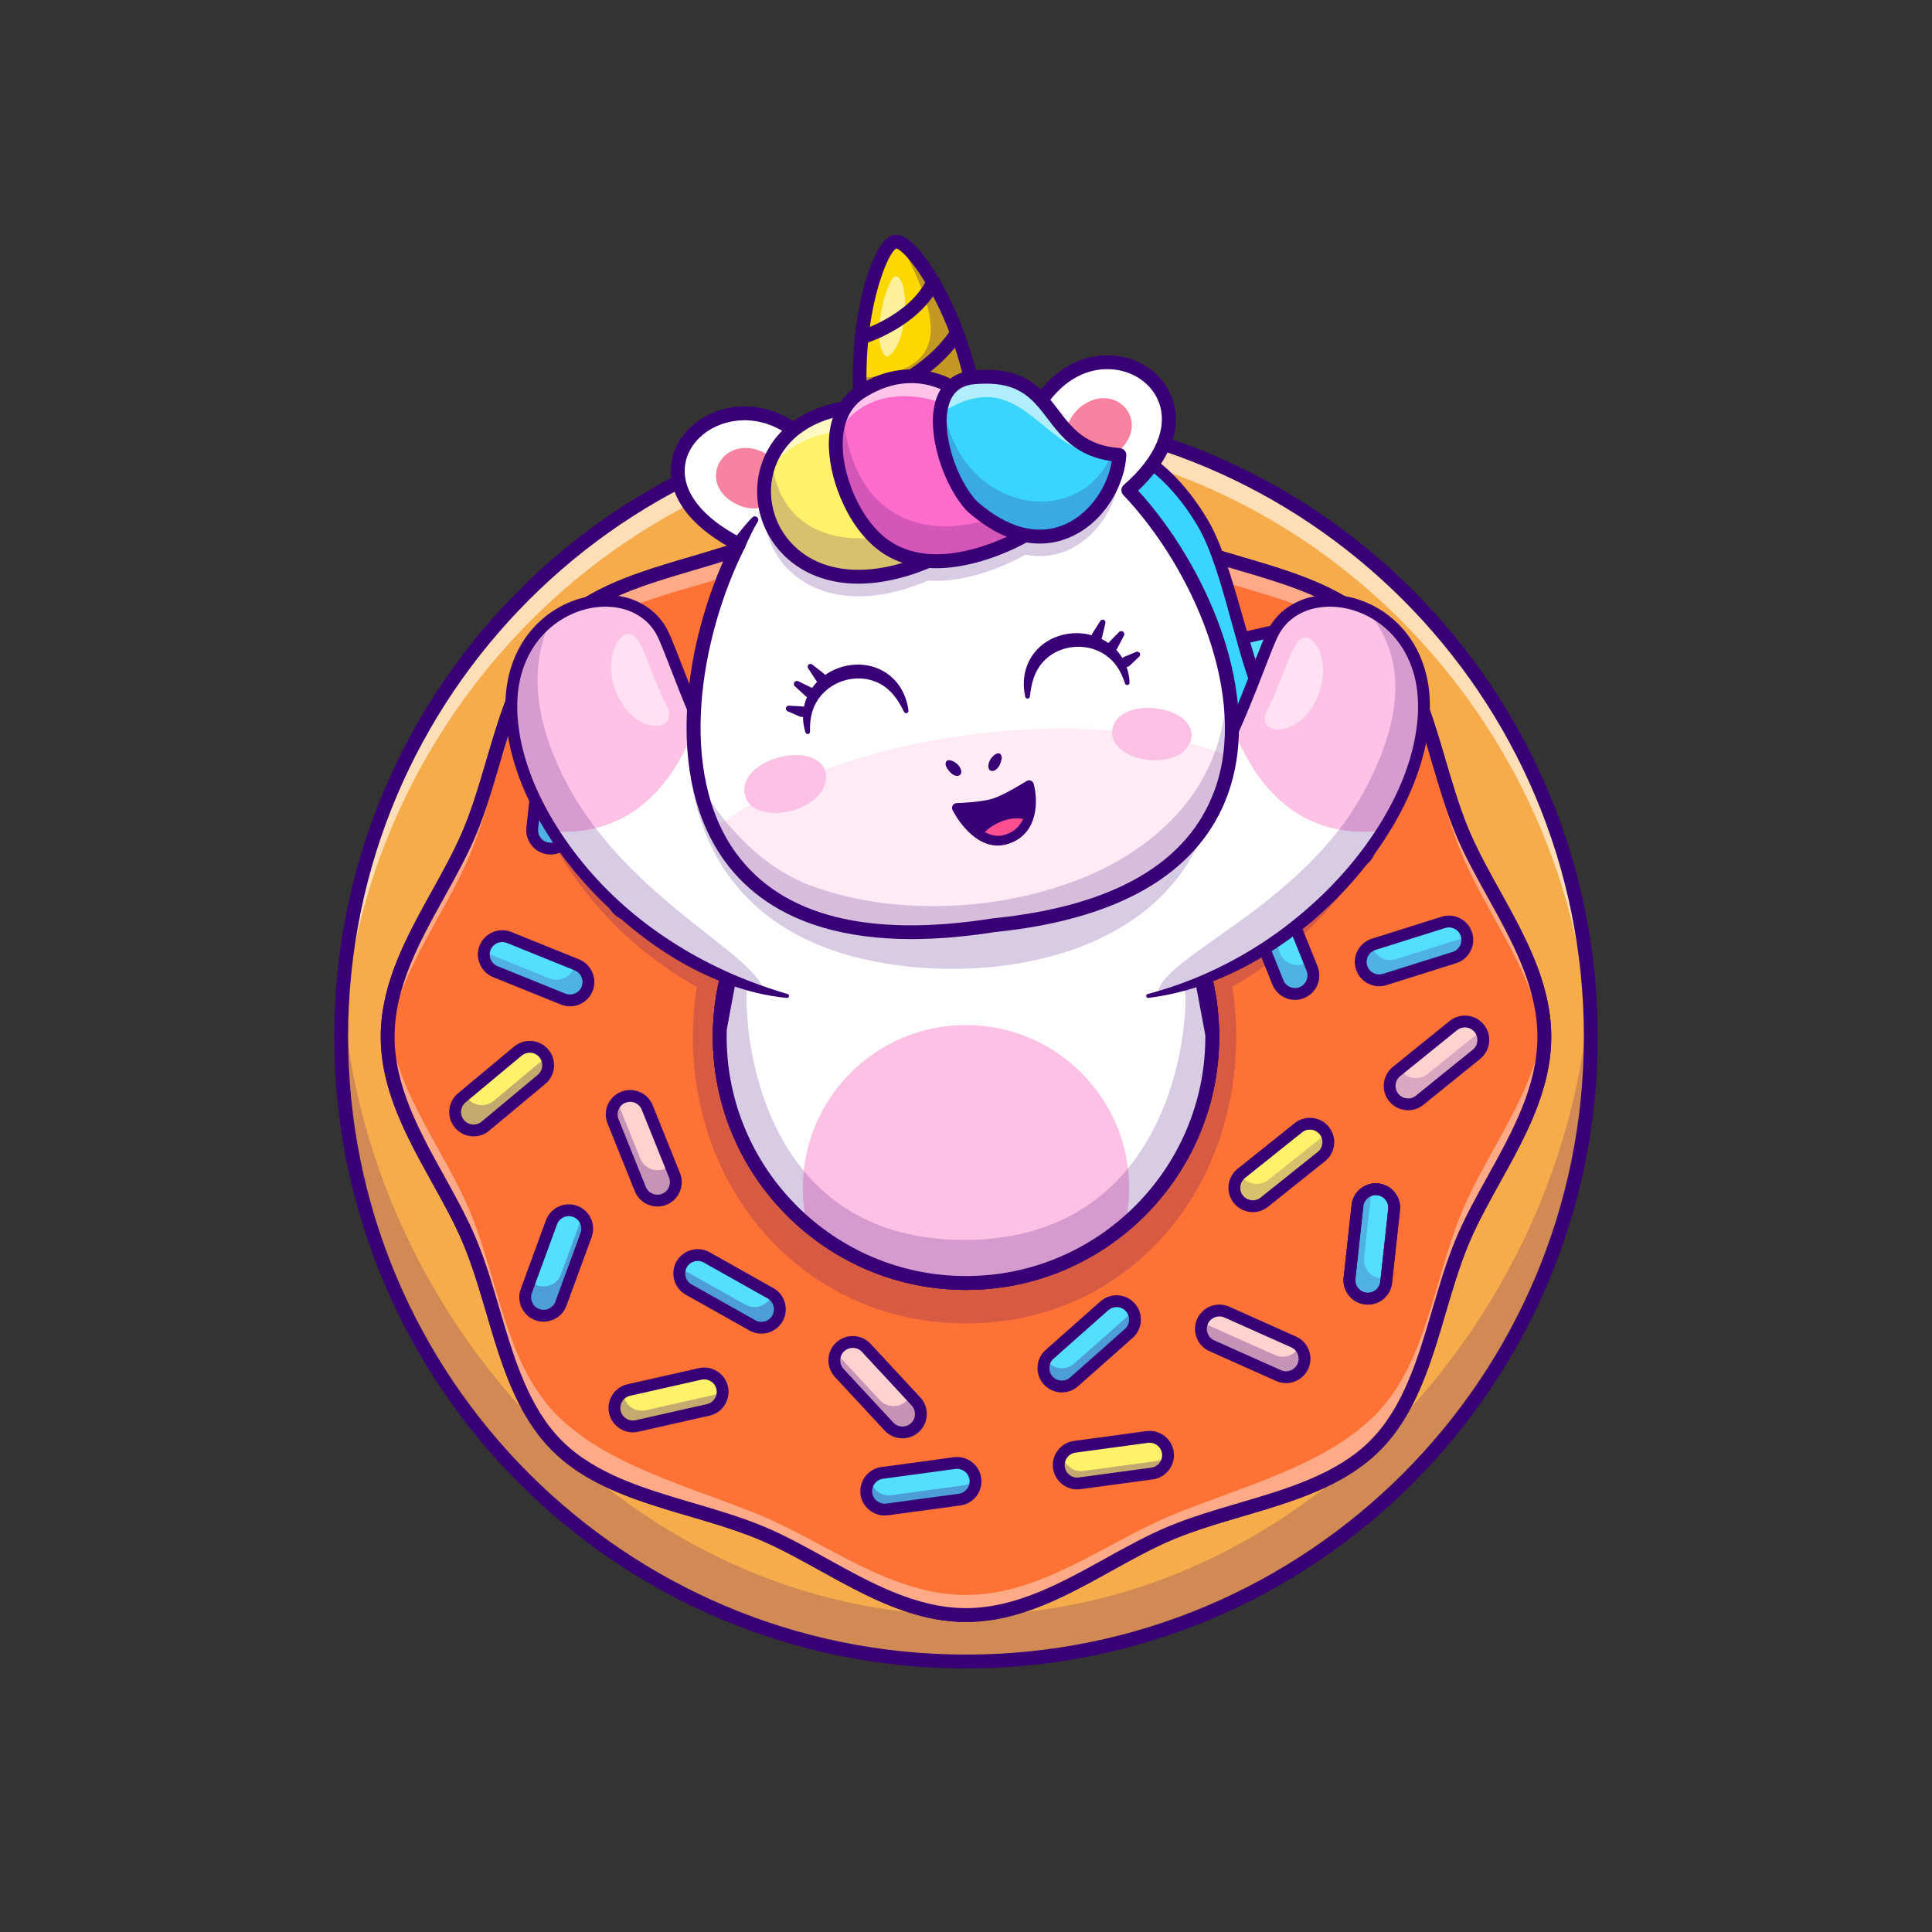 <svg width="200" height="200" viewBox="0 0 200 200" fill="none" xmlns="http://www.w3.org/2000/svg">
<rect x="0" y="0" width="200" height="200" fill="#333333" stroke="none"/>
<g clip-path="url(#clip0_47_14715)">
<path d="M100 42.64C64.278 42.64 35.32 71.597 35.32 107.32C35.32 143.042 64.278 171.999 100 171.999C135.722 171.999 164.68 143.042 164.68 107.32C164.68 71.597 135.722 42.64 100 42.64ZM100 132.814C85.92 132.814 74.506 121.399 74.506 107.32C74.506 93.24 85.92 81.825 100 81.825C114.08 81.825 125.494 93.24 125.494 107.32C125.494 121.399 114.08 132.814 100 132.814Z" fill="#F7AC4B"/>
<g opacity="0.6">
<path d="M164.676 107.012C164.509 71.432 135.619 42.64 100 42.64C64.382 42.64 35.492 71.43 35.324 107.008C35.328 107.666 35.339 108.323 35.363 108.975C36.628 74.368 65.083 45.231 100 45.231C134.917 45.231 163.371 74.368 164.637 108.975C164.66 108.324 164.671 107.669 164.676 107.012Z" fill="white"/>
</g>
<g opacity="0.2">
<path d="M164.529 102.892C162.253 136.549 134.232 167.189 100 167.189C65.767 167.189 37.746 136.549 35.47 102.892C35.37 104.354 35.32 105.831 35.32 107.32C35.32 143.042 64.278 172 100 172C135.721 172 164.68 143.042 164.68 107.32C164.68 105.831 164.629 104.354 164.529 102.892Z" fill="#390075"/>
</g>
<path d="M100 42.64C64.278 42.64 35.32 71.597 35.32 107.32C35.32 143.042 64.278 171.999 100 171.999C135.722 171.999 164.68 143.042 164.68 107.32C164.68 71.597 135.722 42.64 100 42.64ZM142.334 149.654C137.018 154.968 128.319 155.736 121.266 158.661C114.46 161.483 107.824 167.189 100 167.189C92.175 167.189 85.54 161.483 78.736 158.661C71.681 155.736 62.982 154.968 57.666 149.654C52.351 144.337 51.583 135.638 48.658 128.585C45.837 121.779 40.13 115.144 40.13 107.32C40.13 99.495 45.837 92.86 48.658 86.055C51.583 79.001 52.351 70.302 57.666 64.985C62.982 59.67 71.681 58.903 78.736 55.978C85.54 53.156 92.175 47.45 100 47.45C107.824 47.45 114.46 53.156 121.266 55.978C128.319 58.904 137.018 59.67 142.334 64.987C147.649 70.302 148.417 79.001 151.341 86.055C154.163 92.86 159.869 99.495 159.869 107.32C159.869 115.144 154.163 121.779 151.341 128.585C148.417 135.639 147.649 144.337 142.334 149.654Z" stroke="#390075" stroke-width="1.434" stroke-miterlimit="10" stroke-linecap="round" stroke-linejoin="round"/>
<path d="M151.341 86.055C148.416 79 147.649 70.303 142.334 64.987C137.017 59.67 128.318 58.905 121.266 55.979C114.46 53.156 107.824 47.45 100 47.45C92.175 47.45 85.54 53.156 78.735 55.979C71.681 58.903 62.983 59.67 57.665 64.986C52.35 70.303 51.583 79 48.658 86.055C45.836 92.86 40.13 99.496 40.13 107.32C40.13 115.144 45.836 121.779 48.658 128.585C51.583 135.639 52.35 144.337 57.665 149.654C62.983 154.968 71.681 155.737 78.735 158.661C85.54 161.482 92.176 167.188 100 167.188C107.824 167.188 114.46 161.482 121.266 158.661C128.318 155.737 137.017 154.968 142.334 149.654C147.649 144.337 148.416 135.639 151.341 128.585C154.164 121.779 159.87 115.144 159.87 107.32C159.87 99.496 154.164 92.86 151.341 86.055ZM100 132.814C85.919 132.814 74.505 121.399 74.505 107.32C74.505 93.24 85.919 81.826 100 81.826C114.08 81.826 125.494 93.24 125.494 107.32C125.494 121.399 114.08 132.814 100 132.814Z" fill="#FF7236"/>
<g opacity="0.4">
<path d="M151.341 86.055C148.416 79 147.649 70.303 142.334 64.987C137.017 59.67 128.318 58.905 121.266 55.979C114.46 53.156 107.824 47.45 100 47.45C92.175 47.45 85.54 53.156 78.735 55.979C71.681 58.903 62.983 59.67 57.665 64.986C52.35 70.303 51.583 79 48.658 86.055C45.836 92.86 40.13 99.496 40.13 107.32C40.13 107.723 40.144 108.125 40.175 108.523C40.712 101.216 45.981 94.913 48.658 88.462C51.583 81.405 52.35 72.708 57.665 67.392C62.983 62.075 71.681 61.31 78.735 58.386C85.54 55.561 92.176 49.855 100 49.855C107.824 49.855 114.46 55.561 121.266 58.386C128.318 61.312 137.017 62.075 142.334 67.392C147.649 72.708 148.416 81.405 151.341 88.462C154.018 94.913 159.287 101.216 159.825 108.523C159.855 108.125 159.87 107.723 159.87 107.32C159.87 99.496 154.164 92.86 151.341 86.055Z" fill="white"/>
</g>
<g opacity="0.4">
<path d="M159.793 105.747C159.11 112.897 153.972 119.092 151.341 125.438C148.416 132.492 147.649 141.19 142.334 146.507C137.017 151.821 128.318 153.947 121.266 156.872C114.46 159.693 107.824 165.108 100 165.108C92.175 165.108 85.54 159.693 78.735 156.872C71.681 153.947 62.983 151.821 57.665 146.507C52.35 141.19 51.583 132.492 48.658 125.438C46.028 119.092 40.89 112.897 40.207 105.747C40.157 106.266 40.13 106.79 40.13 107.32C40.13 115.144 45.836 121.779 48.658 128.585C51.583 135.639 52.35 144.337 57.665 149.654C62.983 154.968 71.681 155.737 78.735 158.661C85.54 161.482 92.176 167.188 100 167.188C107.824 167.188 114.46 161.482 121.266 158.661C128.318 155.737 137.017 154.968 142.334 149.654C147.649 144.337 148.416 135.638 151.341 128.585C154.164 121.779 159.87 115.144 159.87 107.32C159.87 106.79 159.843 106.266 159.793 105.747Z" fill="white"/>
</g>
<path d="M100 167.906C94.484 167.906 89.605 165.202 84.888 162.588C82.679 161.364 80.593 160.207 78.461 159.323C76.22 158.395 73.749 157.669 71.359 156.967C66.212 155.454 60.889 153.89 57.159 150.161C53.43 146.431 51.866 141.109 50.353 135.962C49.651 133.572 48.925 131.101 47.996 128.86C47.112 126.728 45.956 124.641 44.731 122.431C42.117 117.713 39.414 112.835 39.414 107.32C39.414 101.804 42.117 96.925 44.732 92.208C45.956 89.999 47.112 87.913 47.996 85.781C48.925 83.54 49.651 81.069 50.353 78.68C51.866 73.532 53.43 68.209 57.159 64.479C60.889 60.749 66.212 59.185 71.36 57.673C73.75 56.971 76.22 56.245 78.461 55.316C80.592 54.432 82.678 53.276 84.887 52.053C89.605 49.438 94.484 46.734 100 46.734C105.515 46.734 110.394 49.437 115.112 52.051C117.321 53.276 119.408 54.432 121.54 55.316C123.782 56.246 126.254 56.973 128.644 57.675C133.79 59.188 139.111 60.751 142.841 64.481C146.57 68.21 148.134 73.533 149.647 78.68C150.349 81.07 151.075 83.541 152.003 85.781L152.003 85.781C152.887 87.913 154.043 89.999 155.268 92.208C157.882 96.926 160.586 101.804 160.586 107.32C160.586 112.835 157.883 117.713 155.268 122.431C154.044 124.641 152.888 126.728 152.004 128.86C151.074 131.101 150.348 133.572 149.646 135.961C148.134 141.108 146.57 146.431 142.841 150.161C139.111 153.89 133.789 155.454 128.641 156.966C126.252 157.668 123.781 158.395 121.54 159.323C119.408 160.208 117.321 161.364 115.111 162.588C110.393 165.203 105.515 167.906 100 167.906ZM100 48.167C94.855 48.167 90.141 50.78 85.582 53.306C83.436 54.496 81.216 55.726 79.01 56.641C76.698 57.599 74.19 58.336 71.764 59.049C66.789 60.511 61.644 62.022 58.172 65.493C54.702 68.964 53.191 74.109 51.729 79.084C51.016 81.51 50.279 84.018 49.321 86.33C48.405 88.537 47.175 90.756 45.986 92.903C43.459 97.461 40.847 102.175 40.847 107.32C40.847 112.464 43.459 117.178 45.985 121.736C47.175 123.883 48.405 126.104 49.321 128.311C50.279 130.623 51.016 133.131 51.729 135.557C53.191 140.532 54.702 145.676 58.172 149.147C61.644 152.618 66.788 154.129 71.764 155.591C74.19 156.304 76.698 157.041 79.01 157.999C81.217 158.914 83.436 160.144 85.582 161.334C90.141 163.86 94.855 166.472 100 166.472C105.144 166.472 109.858 163.86 114.416 161.334C116.563 160.144 118.784 158.914 120.991 157.999C123.303 157.041 125.811 156.303 128.237 155.591C133.212 154.129 138.356 152.617 141.827 149.147C145.297 145.676 146.809 140.532 148.271 135.557C148.984 133.131 149.721 130.623 150.679 128.311C151.594 126.104 152.825 123.883 154.014 121.736C156.54 117.178 159.152 112.464 159.152 107.32C159.152 102.175 156.54 97.461 154.014 92.903C152.824 90.756 151.594 88.537 150.679 86.33C150.679 86.33 150.679 86.33 150.679 86.33C149.721 84.019 148.984 81.51 148.271 79.084C146.809 74.109 145.298 68.965 141.827 65.494C138.356 62.023 133.214 60.512 128.24 59.051C125.813 58.338 123.304 57.6 120.991 56.641C118.784 55.725 116.564 54.495 114.417 53.306C109.858 50.779 105.144 48.167 100 48.167ZM100 133.531C85.547 133.531 73.789 121.773 73.789 107.32C73.789 92.867 85.547 81.109 100 81.109C114.452 81.109 126.211 92.867 126.211 107.32C126.211 121.773 114.452 133.531 100 133.531ZM100 82.543C86.338 82.543 75.222 93.658 75.222 107.32C75.222 120.982 86.338 132.097 100 132.097C113.662 132.097 124.777 120.982 124.777 107.32C124.777 93.658 113.662 82.543 100 82.543Z" fill="#390075"/>
<g opacity="0.2">
<path d="M145.226 76.78C145.264 80.805 143.748 85.209 141.123 89.355C137.958 94.355 133.18 98.984 127.566 102.128C127.834 103.792 127.972 105.525 127.972 107.321C127.972 123.713 116.394 137.002 100 137.002C83.606 137.002 71.722 123.713 71.722 107.321C71.722 105.541 71.862 103.823 72.133 102.172C66.486 99.029 61.679 94.382 58.499 89.363V89.361C55.871 85.21 54.355 80.807 54.393 76.78C54.432 72.503 56.413 69.515 58.957 67.888C62.767 65.449 67.844 66.06 69.574 69.94C70.389 71.77 71.547 75.103 73.126 78.723C73.126 78.725 73.126 78.725 73.126 78.725C73.233 78.972 73.344 79.221 73.455 79.47C74.848 82.572 76.549 85.82 78.609 88.465C79.251 89.289 79.927 90.052 80.638 90.735C77.597 94.282 75.514 98.672 74.789 103.509C74.602 104.753 74.506 106.025 74.506 107.321C74.506 121.4 85.919 132.815 100 132.815C114.08 132.815 125.494 121.4 125.494 107.321C125.494 105.968 125.388 104.642 125.186 103.346C124.424 98.482 122.288 94.076 119.188 90.534C119.86 89.868 120.499 89.129 121.107 88.339C123.05 85.814 124.668 82.759 126.008 79.811C126.162 79.472 126.315 79.135 126.46 78.798C128.055 75.149 129.223 71.784 130.046 69.94C131.668 66.3 136.241 65.537 139.945 67.474C142.825 68.976 145.182 72.107 145.226 76.78Z" fill="#390075"/>
</g>
<path d="M108.494 142.89C107.798 142.104 107.871 140.892 108.657 140.195L114.321 135.178C115.107 134.482 116.32 134.555 117.016 135.341C117.712 136.127 117.639 137.339 116.853 138.036L111.188 143.053C110.402 143.749 109.19 143.676 108.494 142.89Z" fill="#55DFFF"/>
<g opacity="0.3">
<path d="M117.494 136.606C117.494 137.134 117.277 137.659 116.853 138.036L111.188 143.054C110.403 143.749 109.19 143.676 108.494 142.891C107.941 142.265 107.873 141.371 108.265 140.681C108.328 140.794 108.405 140.901 108.494 141.004C109.19 141.79 110.403 141.864 111.188 141.167L116.853 136.149C117.014 136.005 117.147 135.842 117.245 135.663C117.412 135.955 117.494 136.281 117.494 136.606Z" fill="#390075"/>
</g>
<path d="M109.927 144.143C109.875 144.143 109.823 144.142 109.77 144.138C109.096 144.098 108.48 143.798 108.035 143.296C107.59 142.793 107.367 142.146 107.408 141.472C107.449 140.798 107.748 140.182 108.251 139.737L113.915 134.719C114.956 133.797 116.552 133.894 117.474 134.935C117.919 135.437 118.142 136.085 118.101 136.759C118.06 137.432 117.761 138.049 117.259 138.494L111.594 143.511C111.131 143.922 110.544 144.143 109.927 144.143ZM115.586 135.311C115.28 135.311 114.973 135.418 114.727 135.636L109.063 140.654C108.805 140.882 108.652 141.199 108.631 141.546C108.61 141.893 108.724 142.226 108.952 142.484C109.18 142.741 109.497 142.895 109.844 142.916C110.192 142.935 110.524 142.823 110.782 142.594L116.446 137.577C116.704 137.349 116.857 137.032 116.878 136.685C116.899 136.337 116.785 136.004 116.557 135.747C116.301 135.458 115.944 135.311 115.586 135.311Z" fill="#390075"/>
<path d="M109.618 151.919C109.477 150.879 110.212 149.912 111.253 149.771L118.751 148.754C119.792 148.613 120.758 149.349 120.899 150.389C121.04 151.43 120.305 152.396 119.264 152.537L111.766 153.554C110.725 153.695 109.759 152.959 109.618 151.919Z" fill="#FEF26B"/>
<g opacity="0.3">
<path d="M120.917 150.645C120.917 151.584 120.218 152.408 119.265 152.537L111.767 153.554C110.725 153.695 109.76 152.959 109.618 151.919C109.548 151.399 109.695 150.898 109.992 150.509C109.996 150.552 110 150.595 110.007 150.638C110.147 151.677 111.114 152.414 112.154 152.272L119.654 151.256C120.173 151.186 120.618 150.908 120.913 150.518C120.915 150.561 120.917 150.604 120.917 150.645Z" fill="#390075"/>
</g>
<path d="M111.507 154.184C110.266 154.184 109.182 153.265 109.011 152.002C108.921 151.336 109.096 150.674 109.505 150.137C109.914 149.6 110.505 149.254 111.17 149.164L118.669 148.147C119.334 148.058 119.996 148.232 120.533 148.641C121.07 149.05 121.416 149.642 121.506 150.307C121.596 150.972 121.421 151.634 121.012 152.171C120.603 152.709 120.012 153.054 119.346 153.144L111.848 154.161C111.734 154.177 111.62 154.184 111.507 154.184ZM119.009 149.349C118.951 149.349 118.892 149.353 118.833 149.361L111.335 150.378C110.994 150.424 110.69 150.602 110.479 150.879C110.269 151.156 110.178 151.496 110.225 151.837C110.321 152.545 110.974 153.042 111.683 152.947L119.182 151.93C119.523 151.884 119.827 151.706 120.037 151.429C120.248 151.153 120.338 150.812 120.292 150.471C120.204 149.822 119.647 149.349 119.009 149.349Z" fill="#390075"/>
<path d="M89.689 154.622C89.548 153.581 90.283 152.615 91.324 152.474L98.822 151.457C99.863 151.316 100.829 152.051 100.97 153.092C101.111 154.132 100.376 155.099 99.335 155.24L91.837 156.257C90.796 156.398 89.83 155.662 89.689 154.622Z" fill="#55DFFF"/>
<g opacity="0.3">
<path d="M100.987 153.35C100.987 154.287 100.29 155.111 99.335 155.24L91.837 156.256C90.796 156.398 89.83 155.663 89.688 154.622C89.615 154.072 89.785 153.543 90.117 153.145C90.256 154.186 91.224 154.921 92.263 154.781L99.763 153.764C100.253 153.697 100.676 153.448 100.969 153.093C100.982 153.179 100.987 153.263 100.987 153.35Z" fill="#390075"/>
</g>
<path d="M91.578 156.887C90.337 156.887 89.253 155.967 89.082 154.704C88.895 153.327 89.864 152.054 91.241 151.867L98.74 150.85C99.405 150.761 100.067 150.935 100.604 151.344C101.141 151.753 101.487 152.344 101.577 153.01C101.764 154.387 100.795 155.66 99.417 155.847L91.919 156.864C91.804 156.879 91.691 156.887 91.578 156.887ZM99.079 152.052C99.021 152.052 98.963 152.056 98.904 152.064L91.406 153.081C91.065 153.127 90.761 153.305 90.55 153.581C90.34 153.858 90.249 154.198 90.295 154.539C90.391 155.248 91.045 155.747 91.754 155.65L99.253 154.633C99.961 154.537 100.459 153.882 100.363 153.174C100.317 152.833 100.139 152.529 99.862 152.319C99.633 152.144 99.36 152.052 99.079 152.052Z" fill="#390075"/>
<path d="M86.978 139.428C87.748 138.714 88.962 138.76 89.676 139.529L94.822 145.077C95.536 145.847 95.49 147.061 94.721 147.775C93.951 148.489 92.737 148.443 92.023 147.673L86.877 142.126C86.163 141.356 86.209 140.142 86.978 139.428Z" fill="#F928C3"/>
<path d="M86.978 139.428C87.748 138.714 88.962 138.76 89.676 139.529L94.822 145.077C95.536 145.847 95.49 147.061 94.721 147.775C93.951 148.489 92.737 148.443 92.023 147.673L86.877 142.126C86.163 141.356 86.209 140.142 86.978 139.428Z" fill="#FFD2D2"/>
<g opacity="0.3">
<path d="M94.72 147.774C94.355 148.115 93.889 148.281 93.423 148.281C92.91 148.281 92.398 148.077 92.023 147.674L86.876 142.126C86.342 141.548 86.233 140.722 86.536 140.045L91.091 144.953C91.466 145.358 91.978 145.563 92.491 145.563C92.957 145.563 93.423 145.394 93.788 145.056C93.982 144.876 94.129 144.667 94.231 144.439L94.822 145.077C95.536 145.848 95.491 147.061 94.72 147.774Z" fill="#390075"/>
</g>
<path d="M93.426 148.895C93.393 148.895 93.361 148.894 93.328 148.893C92.654 148.867 92.031 148.582 91.574 148.09L86.428 142.542C85.971 142.05 85.734 141.407 85.759 140.733C85.785 140.059 86.07 139.436 86.562 138.979C87.054 138.523 87.695 138.286 88.371 138.31C89.046 138.336 89.668 138.621 90.125 139.113L95.271 144.661C95.728 145.153 95.965 145.795 95.94 146.47C95.915 147.144 95.629 147.768 95.137 148.224C94.669 148.658 94.064 148.895 93.426 148.895ZM88.275 139.533C87.946 139.533 87.635 139.655 87.395 139.877C87.142 140.111 86.996 140.432 86.983 140.779C86.97 141.126 87.092 141.457 87.326 141.709L92.472 147.257C92.706 147.51 93.027 147.656 93.374 147.669C93.723 147.679 94.052 147.56 94.304 147.326C94.556 147.092 94.703 146.771 94.716 146.424C94.729 146.076 94.607 145.746 94.373 145.494L89.227 139.946C88.993 139.694 88.672 139.548 88.325 139.534C88.308 139.534 88.291 139.533 88.275 139.533Z" fill="#390075"/>
<path d="M70.561 130.895C71.076 129.98 72.245 129.652 73.16 130.167L79.757 133.875C80.672 134.389 81 135.559 80.486 136.474C79.971 137.389 78.802 137.717 77.886 137.203L71.29 133.495C70.375 132.98 70.047 131.811 70.561 130.895Z" fill="#55DFFF"/>
<g opacity="0.3">
<path d="M80.485 136.474C80.136 137.096 79.484 137.447 78.815 137.447C78.5 137.447 78.179 137.368 77.885 137.203L71.288 133.496C70.489 133.046 70.138 132.096 70.407 131.252C70.46 131.291 70.516 131.327 70.573 131.36L77.17 135.067C77.464 135.232 77.783 135.311 78.098 135.311C78.767 135.311 79.419 134.96 79.769 134.338C79.833 134.223 79.885 134.105 79.923 133.983C80.709 134.537 80.968 135.617 80.485 136.474Z" fill="#390075"/>
</g>
<path d="M78.817 138.06C78.399 138.06 77.976 137.956 77.586 137.737L70.989 134.029C69.778 133.348 69.346 131.807 70.027 130.595C70.708 129.383 72.248 128.952 73.46 129.633L80.057 133.341C81.269 134.022 81.7 135.562 81.019 136.774C80.557 137.596 79.699 138.06 78.817 138.06ZM71.095 131.195C70.745 131.819 70.966 132.611 71.59 132.961L78.186 136.669C78.809 137.018 79.601 136.797 79.951 136.174C80.302 135.551 80.08 134.759 79.457 134.409L72.86 130.701C72.237 130.351 71.445 130.573 71.095 131.195Z" fill="#390075"/>
<path d="M63.654 146.175C63.423 145.151 64.072 144.124 65.096 143.893L72.477 142.226C73.501 141.995 74.528 142.644 74.76 143.668C74.991 144.692 74.342 145.719 73.318 145.95L65.937 147.617C64.912 147.848 63.886 147.199 63.654 146.175Z" fill="#FEF26B"/>
<g opacity="0.3">
<path d="M74.807 144.09C74.805 144.959 74.201 145.751 73.317 145.95L65.936 147.617C64.913 147.848 63.886 147.199 63.655 146.176C63.47 145.359 63.845 144.541 64.522 144.127C64.522 144.267 64.536 144.409 64.569 144.55C64.8 145.574 65.827 146.222 66.85 145.991L74.231 144.325C74.441 144.278 74.633 144.197 74.807 144.09Z" fill="#390075"/>
</g>
<path d="M65.515 148.276C65.044 148.276 64.581 148.143 64.171 147.884C63.6 147.524 63.205 146.964 63.057 146.31C62.909 145.655 63.026 144.98 63.386 144.409C63.747 143.838 64.306 143.443 64.961 143.295L72.342 141.629C72.997 141.482 73.672 141.599 74.243 141.959C74.814 142.319 75.209 142.878 75.357 143.533C75.663 144.889 74.809 146.242 73.453 146.548L66.071 148.214C65.887 148.256 65.7 148.276 65.515 148.276ZM72.897 142.792C72.802 142.792 72.707 142.803 72.612 142.824L65.231 144.49C64.895 144.566 64.608 144.769 64.422 145.063C64.236 145.358 64.176 145.704 64.252 146.04C64.328 146.376 64.531 146.663 64.825 146.849C65.119 147.034 65.466 147.095 65.802 147.019L73.183 145.353C73.88 145.195 74.32 144.5 74.162 143.803C74.086 143.467 73.883 143.18 73.589 142.994C73.377 142.861 73.139 142.792 72.897 142.792Z" fill="#390075"/>
<path d="M59.538 125.4C60.524 125.762 61.035 126.864 60.673 127.85L58.067 134.954C57.706 135.94 56.603 136.45 55.618 136.089C54.632 135.727 54.121 134.625 54.483 133.639L57.089 126.535C57.45 125.549 58.553 125.039 59.538 125.4Z" fill="#55DFFF"/>
<g opacity="0.3">
<path d="M60.673 127.85L58.067 134.954C57.705 135.939 56.603 136.45 55.617 136.088C54.847 135.807 54.366 135.072 54.366 134.292C54.366 134.075 54.404 133.855 54.483 133.64L54.877 132.565C55.074 132.78 55.325 132.952 55.617 133.059C56.603 133.42 57.705 132.909 58.067 131.923L60.278 125.895C60.75 126.405 60.927 127.156 60.673 127.85Z" fill="#390075"/>
</g>
<path d="M56.272 136.818C55.984 136.818 55.692 136.769 55.407 136.664C54.776 136.433 54.273 135.968 53.989 135.355C53.706 134.743 53.677 134.059 53.908 133.428L56.514 126.324C56.745 125.694 57.21 125.19 57.822 124.907C58.434 124.623 59.119 124.594 59.749 124.825C61.054 125.304 61.727 126.756 61.248 128.061L58.642 135.165C58.268 136.185 57.3 136.818 56.272 136.818ZM58.884 125.897C58.698 125.897 58.512 125.937 58.337 126.018C58.021 126.164 57.782 126.423 57.664 126.746L55.058 133.85C54.939 134.173 54.955 134.525 55.101 134.841C55.247 135.156 55.505 135.395 55.828 135.514C56.499 135.76 57.246 135.414 57.492 134.743L60.098 127.639C60.344 126.968 59.998 126.222 59.327 125.975C59.184 125.923 59.034 125.897 58.884 125.897Z" fill="#390075"/>
<path d="M64.517 113.587C65.491 113.195 66.608 113.671 67 114.645L69.825 121.666C70.217 122.64 69.74 123.757 68.766 124.149C67.792 124.541 66.675 124.065 66.283 123.091L63.458 116.07C63.067 115.096 63.543 113.979 64.517 113.587Z" fill="#CC25F4"/>
<path d="M64.517 113.587C65.491 113.195 66.608 113.671 67 114.645L69.825 121.666C70.217 122.64 69.74 123.757 68.766 124.149C67.792 124.541 66.675 124.065 66.283 123.091L63.458 116.07C63.067 115.096 63.543 113.979 64.517 113.587Z" fill="#FFD2D2"/>
<path d="M68.058 124.9C67.722 124.9 67.386 124.832 67.067 124.696C66.445 124.431 65.966 123.942 65.715 123.319L62.891 116.299C62.64 115.677 62.648 114.991 62.912 114.37C63.177 113.75 63.666 113.27 64.288 113.019C64.911 112.768 65.596 112.776 66.217 113.041C66.838 113.305 67.318 113.794 67.569 114.417L70.393 121.437C70.912 122.727 70.285 124.199 68.995 124.717C68.693 124.839 68.375 124.9 68.058 124.9ZM65.225 114.062C65.063 114.062 64.9 114.093 64.746 114.155C64.426 114.284 64.175 114.531 64.039 114.851C63.903 115.171 63.898 115.523 64.027 115.842L66.851 122.862C66.98 123.182 67.227 123.432 67.547 123.569C67.867 123.705 68.218 123.709 68.538 123.581C69.201 123.314 69.523 122.558 69.257 121.894L66.432 114.874C66.304 114.555 66.057 114.304 65.737 114.168C65.572 114.097 65.398 114.062 65.225 114.062Z" fill="#390075"/>
<g opacity="0.3">
<path d="M68.767 124.149C68.536 124.243 68.296 124.287 68.059 124.287C67.301 124.287 66.581 123.834 66.283 123.09L63.459 116.071C63.163 115.338 63.36 114.524 63.891 113.999L66.283 119.945C66.581 120.687 67.301 121.14 68.059 121.14C68.296 121.14 68.536 121.096 68.767 121.002C69.009 120.906 69.219 120.764 69.392 120.59L69.824 121.666C70.217 122.64 69.74 123.757 68.767 124.149Z" fill="#390075"/>
</g>
<path d="M56.304 109.049C56.976 109.856 56.866 111.066 56.059 111.738L50.246 116.582C49.44 117.254 48.23 117.144 47.558 116.338C46.886 115.531 46.996 114.322 47.802 113.65L53.615 108.805C54.422 108.133 55.632 108.243 56.304 109.049Z" fill="#FEF26B"/>
<path d="M56.304 109.049C56.976 109.856 56.866 111.066 56.059 111.738L50.246 116.582C49.44 117.254 48.23 117.144 47.558 116.338C46.886 115.531 46.996 114.322 47.802 113.65L53.615 108.805C54.422 108.133 55.632 108.243 56.304 109.049Z" fill="#FEF26B"/>
<g opacity="0.3">
<path d="M56.06 111.737L50.246 116.583C49.44 117.255 48.23 117.144 47.558 116.337C47.263 115.982 47.117 115.549 47.117 115.117C47.117 114.57 47.35 114.026 47.802 113.649L48.171 113.343C48.234 113.475 48.315 113.601 48.413 113.719C49.085 114.526 50.295 114.637 51.101 113.965L56.545 109.425C56.929 110.198 56.748 111.164 56.06 111.737Z" fill="#390075"/>
</g>
<path d="M49.03 117.635C48.953 117.635 48.874 117.632 48.796 117.624C48.124 117.563 47.517 117.246 47.087 116.73C46.657 116.214 46.454 115.56 46.515 114.888C46.577 114.216 46.894 113.609 47.41 113.179L53.223 108.335C54.291 107.444 55.884 107.589 56.774 108.657H56.774C57.664 109.725 57.519 111.318 56.451 112.208L50.638 117.053C50.183 117.432 49.619 117.635 49.03 117.635ZM54.836 108.976C54.544 108.976 54.249 109.074 54.007 109.276L48.194 114.12C47.93 114.341 47.767 114.653 47.735 114.999C47.704 115.345 47.808 115.681 48.028 115.946C48.249 116.21 48.561 116.373 48.907 116.404C49.254 116.438 49.59 116.332 49.854 116.112L55.667 111.267C56.216 110.81 56.291 109.99 55.833 109.441C55.577 109.134 55.208 108.976 54.836 108.976Z" fill="#390075"/>
<path d="M60.776 102.37C60.382 103.343 59.264 103.817 58.291 103.423L51.276 100.585C50.302 100.192 49.828 99.073 50.222 98.1C50.616 97.127 51.734 96.653 52.707 97.046L59.722 99.884C60.696 100.278 61.17 101.396 60.776 102.37Z" fill="#55DFFF"/>
<g opacity="0.2">
<path d="M60.776 102.37C60.382 103.343 59.264 103.816 58.291 103.424L51.275 100.585C50.447 100.252 49.981 99.39 50.103 98.54L56.891 101.288C57.866 101.68 58.984 101.207 59.377 100.234C59.436 100.089 59.475 99.942 59.497 99.793L59.723 99.885C60.696 100.279 61.169 101.397 60.776 102.37Z" fill="#390075"/>
</g>
<path d="M59.003 104.175C58.689 104.175 58.37 104.116 58.061 103.991L51.046 101.154C50.424 100.902 49.936 100.421 49.672 99.799C49.409 99.178 49.402 98.493 49.654 97.871C49.906 97.248 50.387 96.76 51.008 96.497C51.63 96.233 52.315 96.227 52.937 96.479L59.952 99.317C60.574 99.568 61.062 100.049 61.326 100.671C61.589 101.292 61.596 101.977 61.344 102.6C60.947 103.58 60.001 104.175 59.003 104.175ZM51.996 97.52C51.823 97.52 51.651 97.555 51.486 97.625C51.166 97.76 50.919 98.011 50.79 98.33C50.661 98.649 50.664 99.001 50.8 99.321C50.936 99.641 51.186 99.889 51.505 100.018L58.52 102.856C59.183 103.123 59.94 102.803 60.208 102.14C60.337 101.821 60.333 101.469 60.198 101.149C60.062 100.829 59.812 100.581 59.493 100.452L52.477 97.615C52.322 97.552 52.159 97.52 51.996 97.52Z" fill="#390075"/>
<path d="M124.485 136.792C124.913 135.834 126.048 135.4 127.007 135.828L133.915 138.916C134.874 139.344 135.308 140.479 134.879 141.437C134.451 142.396 133.316 142.829 132.358 142.401L125.449 139.314C124.491 138.885 124.057 137.751 124.485 136.792Z" fill="#CC25F4"/>
<path d="M124.485 136.792C124.913 135.834 126.048 135.4 127.006 135.828L133.915 138.916C134.873 139.344 135.307 140.479 134.879 141.437C134.45 142.396 133.316 142.829 132.357 142.401L125.449 139.314C124.49 138.885 124.056 137.751 124.485 136.792Z" fill="#FFD2D2"/>
<path d="M133.132 143.18C132.789 143.18 132.44 143.109 132.107 142.961L125.198 139.873C123.929 139.305 123.358 137.812 123.925 136.542C124.199 135.93 124.697 135.459 125.327 135.218C125.958 134.977 126.643 134.995 127.256 135.269L134.164 138.357C134.777 138.63 135.247 139.129 135.488 139.759C135.729 140.389 135.711 141.074 135.437 141.687C135.019 142.623 134.097 143.18 133.132 143.18ZM126.232 136.275C126.075 136.275 125.917 136.304 125.765 136.362C125.44 136.487 125.184 136.728 125.043 137.042C124.752 137.695 125.046 138.463 125.698 138.755L132.607 141.842C133.26 142.133 134.028 141.84 134.319 141.187C134.46 140.873 134.468 140.521 134.344 140.196C134.22 139.872 133.979 139.615 133.664 139.475L126.756 136.388C126.589 136.313 126.411 136.275 126.232 136.275Z" fill="#390075"/>
<g opacity="0.3">
<path d="M134.879 141.437C134.563 142.145 133.861 142.566 133.131 142.566C132.872 142.566 132.608 142.514 132.357 142.401L125.449 139.313C124.49 138.885 124.056 137.751 124.485 136.792C124.488 136.785 124.492 136.778 124.495 136.771C124.66 136.948 124.865 137.097 125.099 137.201L132.008 140.287C132.259 140.399 132.522 140.451 132.782 140.451C133.506 140.451 134.2 140.039 134.519 139.346C135.035 139.891 135.201 140.713 134.879 141.437Z" fill="#390075"/>
</g>
<path d="M128.197 124.15C127.541 123.33 127.676 122.123 128.496 121.467L134.409 116.744C135.229 116.089 136.436 116.224 137.091 117.044C137.747 117.864 137.612 119.071 136.791 119.727L130.879 124.45C130.059 125.105 128.852 124.97 128.197 124.15Z" fill="#FEF26B"/>
<g opacity="0.2">
<path d="M137.506 118.234C137.506 118.795 137.261 119.35 136.791 119.726L130.879 124.45C130.059 125.104 128.852 124.97 128.197 124.149C127.564 123.361 127.668 122.21 128.408 121.542C128.462 121.648 128.528 121.751 128.605 121.848C129.259 122.669 130.467 122.803 131.288 122.147L137.2 117.425C137.23 117.402 137.259 117.377 137.288 117.35C137.435 117.628 137.506 117.931 137.506 118.234Z" fill="#390075"/>
</g>
<path d="M129.69 125.478C128.95 125.478 128.215 125.155 127.718 124.532C127.299 124.008 127.109 123.349 127.184 122.678C127.259 122.008 127.589 121.407 128.114 120.988L134.026 116.265C135.112 115.398 136.702 115.575 137.57 116.661C137.989 117.186 138.178 117.844 138.103 118.515C138.028 119.185 137.698 119.786 137.174 120.205L131.262 124.928C130.798 125.299 130.242 125.478 129.69 125.478ZM128.675 123.768C129.121 124.326 129.939 124.417 130.497 123.971L136.409 119.248C136.678 119.033 136.847 118.724 136.886 118.379C136.924 118.033 136.827 117.695 136.613 117.426C136.166 116.867 135.349 116.776 134.791 117.222L128.879 121.946C128.61 122.16 128.44 122.469 128.402 122.815C128.363 123.16 128.46 123.499 128.675 123.768Z" fill="#390075"/>
<path d="M142.626 123.112C143.67 123.226 144.43 124.173 144.316 125.217L143.495 132.739C143.382 133.783 142.434 134.543 141.391 134.429C140.347 134.316 139.586 133.368 139.7 132.325L140.521 124.802C140.635 123.759 141.582 122.998 142.626 123.112Z" fill="#55DFFF"/>
<g opacity="0.2">
<path d="M143.544 132.293L143.496 132.739C143.381 133.782 142.435 134.544 141.392 134.429C140.417 134.323 139.689 133.49 139.689 132.531C139.689 132.463 139.693 132.395 139.7 132.325L140.521 124.802C140.612 123.978 141.221 123.329 141.988 123.151L141.216 130.227C141.209 130.296 141.205 130.366 141.205 130.434C141.205 131.395 141.933 132.225 142.906 132.332C143.125 132.355 143.34 132.341 143.544 132.293Z" fill="#390075"/>
</g>
<path d="M141.601 135.053C141.509 135.053 141.417 135.048 141.325 135.038C140.658 134.966 140.057 134.636 139.634 134.109C139.212 133.583 139.019 132.926 139.092 132.259L139.913 124.736C139.986 124.069 140.316 123.468 140.842 123.046C141.368 122.623 142.025 122.431 142.693 122.503C143.36 122.576 143.961 122.906 144.383 123.432C144.806 123.958 144.999 124.615 144.926 125.283L144.105 132.805C144.032 133.473 143.702 134.073 143.176 134.496C142.723 134.86 142.172 135.053 141.601 135.053ZM142.419 123.713C142.126 123.713 141.843 123.813 141.609 124.001C141.338 124.218 141.168 124.527 141.131 124.869L140.31 132.391C140.272 132.734 140.372 133.071 140.589 133.342C140.807 133.614 141.116 133.783 141.458 133.821C141.799 133.857 142.138 133.759 142.409 133.541C142.68 133.323 142.85 133.015 142.887 132.673L143.708 125.15C143.745 124.808 143.646 124.47 143.428 124.199C143.211 123.928 142.902 123.758 142.56 123.721H142.56C142.513 123.716 142.466 123.713 142.419 123.713Z" fill="#390075"/>
<path d="M141.601 135.053C141.509 135.053 141.417 135.048 141.325 135.038C140.658 134.966 140.057 134.636 139.634 134.109C139.212 133.583 139.019 132.926 139.092 132.259L139.913 124.736C139.986 124.069 140.316 123.468 140.842 123.046C141.368 122.623 142.025 122.431 142.693 122.503C143.36 122.576 143.961 122.906 144.383 123.432C144.806 123.958 144.999 124.615 144.926 125.283L144.105 132.805C144.032 133.473 143.702 134.073 143.176 134.496C142.723 134.86 142.172 135.053 141.601 135.053ZM142.419 123.713C142.126 123.713 141.843 123.813 141.609 124.001C141.338 124.218 141.168 124.527 141.131 124.869L140.31 132.391C140.272 132.734 140.372 133.071 140.589 133.342C140.807 133.614 141.116 133.783 141.458 133.821C141.799 133.857 142.138 133.759 142.409 133.541C142.68 133.323 142.85 133.015 142.887 132.673L143.708 125.15C143.745 124.808 143.646 124.47 143.428 124.199C143.211 123.928 142.902 123.758 142.56 123.721H142.56C142.513 123.716 142.466 123.713 142.419 123.713Z" fill="#390075"/>
<path d="M153.129 106.453C153.789 107.269 153.662 108.477 152.846 109.137L146.963 113.897C146.146 114.557 144.938 114.429 144.278 113.613C143.618 112.797 143.745 111.589 144.561 110.929L150.445 106.169C151.261 105.509 152.469 105.636 153.129 106.453Z" fill="#CC25F4"/>
<path d="M153.129 106.453C153.789 107.269 153.662 108.477 152.846 109.137L146.963 113.897C146.146 114.557 144.938 114.429 144.278 113.613C143.618 112.797 143.745 111.589 144.561 110.929L150.445 106.169C151.261 105.509 152.469 105.636 153.129 106.453Z" fill="#FFD2D2"/>
<path d="M145.764 114.933C145.029 114.933 144.299 114.614 143.802 113.999C143.379 113.477 143.186 112.82 143.257 112.148C143.328 111.477 143.654 110.875 144.176 110.453L150.059 105.693C151.14 104.819 152.731 104.987 153.605 106.068C153.605 106.068 153.605 106.068 153.605 106.068C154.48 107.149 154.312 108.739 153.231 109.614L147.348 114.373C146.882 114.75 146.321 114.933 145.764 114.933ZM151.644 106.358C151.357 106.358 151.069 106.452 150.83 106.646L144.947 111.405C144.679 111.622 144.511 111.931 144.475 112.277C144.438 112.623 144.538 112.961 144.754 113.228C145.204 113.784 146.022 113.871 146.577 113.421L152.46 108.661C153.016 108.212 153.102 107.394 152.653 106.838C152.397 106.522 152.022 106.358 151.644 106.358Z" fill="#390075"/>
<g opacity="0.2">
<path d="M152.845 109.137L146.963 113.896C146.146 114.558 144.938 114.429 144.279 113.613C143.994 113.26 143.856 112.837 143.856 112.414C143.856 111.857 144.098 111.303 144.562 110.929L144.918 110.64C144.969 110.73 145.028 110.818 145.094 110.9C145.754 111.717 146.961 111.844 147.779 111.183L153.305 106.712C153.757 107.509 153.58 108.544 152.845 109.137Z" fill="#390075"/>
</g>
<path d="M151.809 96.73C152.124 97.731 151.563 98.809 150.562 99.124L143.344 101.398C142.343 101.714 141.266 101.152 140.95 100.151C140.635 99.15 141.196 98.072 142.197 97.757L149.415 95.483C150.416 95.167 151.493 95.728 151.809 96.73Z" fill="#55DFFF"/>
<g opacity="0.2">
<path d="M150.562 99.125L143.345 101.399C142.343 101.714 141.266 101.153 140.951 100.152C140.892 99.962 140.863 99.77 140.863 99.582C140.863 98.824 141.318 98.116 142.038 97.816C142.053 97.895 142.071 97.974 142.096 98.053C142.411 99.055 143.488 99.616 144.49 99.3L151.709 97.026C151.762 97.008 151.814 96.99 151.866 96.969C152.033 97.897 151.485 98.834 150.562 99.125Z" fill="#390075"/>
</g>
<path d="M142.772 102.099C142.372 102.099 141.974 102.003 141.607 101.812C141.009 101.5 140.568 100.975 140.366 100.335C139.948 99.009 140.687 97.591 142.013 97.172L149.23 94.898C150.558 94.481 151.975 95.22 152.393 96.546H152.393C152.595 97.186 152.534 97.868 152.222 98.467C151.911 99.066 151.386 99.506 150.746 99.708L143.528 101.982C143.28 102.06 143.026 102.099 142.772 102.099ZM149.987 96.007C149.858 96.007 149.728 96.026 149.599 96.067L142.381 98.341C141.699 98.556 141.319 99.285 141.534 99.967C141.638 100.295 141.865 100.565 142.173 100.725C142.482 100.886 142.832 100.917 143.16 100.814L150.378 98.54C150.706 98.436 150.975 98.21 151.136 97.901C151.296 97.593 151.328 97.242 151.224 96.914H151.225C151.05 96.361 150.538 96.007 149.987 96.007Z" fill="#390075"/>
<path d="M93.286 71.004C93.983 71.79 93.909 73.003 93.123 73.699L87.459 78.716C86.673 79.412 85.46 79.339 84.764 78.553C84.068 77.767 84.141 76.555 84.927 75.859L90.592 70.841C91.378 70.145 92.59 70.218 93.286 71.004Z" fill="#55DFFF"/>
<g opacity="0.2">
<path d="M93.123 73.698L87.459 78.716C86.672 79.411 85.46 79.339 84.763 78.552C84.443 78.19 84.287 77.739 84.287 77.289C84.287 76.76 84.504 76.234 84.926 75.857L85.636 75.228C85.715 75.416 85.826 75.594 85.968 75.755C86.665 76.542 87.876 76.615 88.663 75.918L93.616 71.529C93.923 72.26 93.749 73.144 93.123 73.698Z" fill="#390075"/>
</g>
<path d="M86.194 79.808C85.497 79.808 84.803 79.521 84.306 78.96C83.86 78.457 83.638 77.809 83.678 77.135C83.719 76.462 84.019 75.845 84.521 75.4L90.186 70.383C90.688 69.938 91.335 69.714 92.01 69.755C92.683 69.796 93.299 70.096 93.745 70.598C94.19 71.101 94.412 71.748 94.372 72.422C94.331 73.096 94.032 73.712 93.529 74.157L87.865 79.175C87.386 79.599 86.789 79.807 86.194 79.808ZM91.854 70.976C91.537 70.976 91.235 71.089 90.998 71.3L85.333 76.317C85.076 76.545 84.922 76.862 84.901 77.209C84.88 77.556 84.994 77.889 85.222 78.147C85.696 78.682 86.518 78.732 87.052 78.258L92.717 73.24C92.975 73.012 93.128 72.695 93.149 72.348C93.17 72.001 93.056 71.668 92.828 71.41C92.6 71.153 92.283 70.999 91.936 70.978C91.908 70.977 91.881 70.976 91.854 70.976Z" fill="#390075"/>
<path d="M89.927 62.438C90.068 63.478 89.332 64.444 88.292 64.585L80.793 65.602C79.753 65.743 78.786 65.008 78.645 63.967C78.504 62.927 79.24 61.961 80.28 61.819L87.779 60.803C88.819 60.661 89.786 61.397 89.927 62.438Z" fill="#FFD2D2"/>
<g opacity="0.2">
<path d="M89.915 63.02C89.778 63.815 89.136 64.471 88.292 64.586L80.794 65.602C79.753 65.743 78.787 65.007 78.645 63.968C78.633 63.882 78.627 63.795 78.627 63.711C78.627 62.772 79.326 61.948 80.281 61.819L80.482 61.792C80.462 61.9 80.453 62.007 80.453 62.118C80.453 62.202 80.459 62.288 80.471 62.374C80.613 63.416 81.579 64.15 82.62 64.011L89.915 63.02Z" fill="#390075"/>
</g>
<path d="M80.534 66.233C79.987 66.233 79.456 66.054 79.011 65.715C78.474 65.307 78.129 64.715 78.039 64.05C77.852 62.672 78.82 61.399 80.198 61.212L87.697 60.196C89.075 60.008 90.347 60.978 90.534 62.355C90.624 63.02 90.449 63.683 90.04 64.22C89.631 64.757 89.04 65.102 88.374 65.192L80.876 66.21C80.762 66.225 80.648 66.233 80.534 66.233ZM88.037 61.398C87.979 61.398 87.92 61.401 87.861 61.409L80.363 62.426C79.654 62.522 79.156 63.177 79.252 63.885C79.299 64.226 79.477 64.53 79.753 64.741C80.03 64.951 80.37 65.041 80.711 64.996L88.21 63.978C88.551 63.932 88.855 63.754 89.065 63.478C89.276 63.201 89.366 62.861 89.32 62.52C89.232 61.87 88.674 61.398 88.037 61.398Z" fill="#390075"/>
<path d="M111.953 57.602C112.094 58.643 111.359 59.609 110.318 59.751L102.82 60.767C101.78 60.909 100.813 60.173 100.672 59.133C100.531 58.092 101.266 57.126 102.307 56.984L109.805 55.968C110.846 55.826 111.812 56.562 111.953 57.602Z" fill="#FEF26B"/>
<g opacity="0.2">
<path d="M111.966 57.993C111.903 58.874 111.225 59.627 110.319 59.751L102.821 60.769C101.779 60.908 100.813 60.174 100.672 59.132C100.659 59.046 100.654 58.96 100.654 58.876C100.654 57.939 101.353 57.115 102.306 56.986L102.525 56.955C102.521 57 102.52 57.045 102.52 57.09C102.52 57.174 102.525 57.26 102.537 57.346C102.677 58.387 103.645 59.122 104.684 58.98L111.966 57.993Z" fill="#390075"/>
</g>
<path d="M102.562 61.397C101.321 61.398 100.236 60.478 100.065 59.215C99.878 57.837 100.847 56.565 102.224 56.378L109.723 55.361C110.387 55.271 111.05 55.446 111.587 55.855C112.125 56.263 112.47 56.855 112.56 57.52C112.747 58.898 111.778 60.171 110.401 60.358L102.902 61.374C102.788 61.39 102.674 61.397 102.562 61.397ZM110.062 56.563C110.004 56.563 109.946 56.567 109.888 56.575L102.389 57.591C102.048 57.638 101.744 57.816 101.534 58.092C101.323 58.369 101.232 58.709 101.279 59.05C101.375 59.758 102.029 60.255 102.738 60.16L110.236 59.144C110.944 59.048 111.442 58.393 111.346 57.685C111.3 57.344 111.122 57.04 110.846 56.83C110.616 56.655 110.343 56.563 110.062 56.563Z" fill="#390075"/>
<path d="M114.663 72.797C113.894 73.511 112.68 73.465 111.966 72.695L106.82 67.147C106.106 66.378 106.151 65.164 106.921 64.45C107.691 63.736 108.905 63.782 109.619 64.551L114.765 70.099C115.479 70.869 115.433 72.083 114.663 72.797Z" fill="#CC25F4"/>
<path d="M114.663 72.797C113.894 73.511 112.68 73.465 111.966 72.695L106.82 67.147C106.106 66.378 106.151 65.164 106.921 64.45C107.691 63.736 108.905 63.782 109.619 64.551L114.765 70.099C115.479 70.869 115.433 72.083 114.663 72.797Z" fill="#FFD2D2"/>
<path d="M113.366 73.917C112.688 73.917 112.013 73.647 111.517 73.112L106.371 67.564C105.425 66.545 105.485 64.947 106.504 64.001C106.997 63.545 107.637 63.308 108.314 63.332C108.988 63.358 109.611 63.643 110.068 64.135L115.214 69.683C116.159 70.702 116.099 72.3 115.08 73.246C115.08 73.246 115.08 73.246 115.08 73.246C114.595 73.695 113.98 73.917 113.366 73.917ZM108.217 64.555C107.888 64.555 107.577 64.677 107.337 64.899C106.813 65.385 106.783 66.207 107.269 66.731L112.415 72.279C112.901 72.803 113.723 72.834 114.247 72.348C114.771 71.862 114.802 71.04 114.316 70.516L109.169 64.968C108.935 64.716 108.615 64.57 108.267 64.556C108.251 64.556 108.234 64.555 108.217 64.555Z" fill="#390075"/>
<g opacity="0.2">
<path d="M114.663 72.797C113.894 73.51 112.681 73.466 111.965 72.695L106.82 67.148C106.213 66.493 106.156 65.518 106.625 64.801L111.46 70.016C112.175 70.784 113.388 70.829 114.159 70.116C114.274 70.009 114.372 69.89 114.455 69.765L114.765 70.1C115.478 70.869 115.433 72.082 114.663 72.797Z" fill="#390075"/>
</g>
<path d="M130.456 81.329C129.942 82.245 128.772 82.572 127.857 82.058L121.26 78.35C120.345 77.836 120.017 76.666 120.532 75.751C121.046 74.836 122.216 74.508 123.131 75.022L129.727 78.73C130.643 79.245 130.97 80.414 130.456 81.329Z" fill="#55DFFF"/>
<g opacity="0.2">
<path d="M130.456 81.329C129.942 82.245 128.772 82.573 127.856 82.058L121.261 78.35C120.439 77.888 120.089 76.895 120.403 76.035L126.924 79.7C127.84 80.214 129.01 79.886 129.524 78.972C129.576 78.881 129.619 78.786 129.653 78.689L129.727 78.73C130.643 79.245 130.971 80.413 130.456 81.329Z" fill="#390075"/>
</g>
<path d="M128.788 82.915C128.37 82.915 127.946 82.811 127.557 82.592L120.96 78.884C119.748 78.203 119.316 76.663 119.997 75.451C120.679 74.239 122.22 73.808 123.431 74.488L130.027 78.196C130.613 78.525 131.035 79.064 131.217 79.714C131.4 80.364 131.319 81.044 130.99 81.629C130.528 82.452 129.67 82.915 128.788 82.915ZM122.198 75.39C121.744 75.39 121.303 75.628 121.065 76.051C120.715 76.674 120.937 77.466 121.56 77.816L128.157 81.524C128.78 81.874 129.572 81.653 129.922 81.029C130.091 80.729 130.132 80.38 130.038 80.045C129.944 79.71 129.727 79.433 129.427 79.264L122.831 75.556C122.63 75.444 122.413 75.39 122.198 75.39Z" fill="#390075"/>
<path d="M137.363 66.049C137.594 67.074 136.945 68.101 135.921 68.332L128.54 69.998C127.516 70.229 126.489 69.58 126.257 68.556C126.026 67.532 126.675 66.505 127.699 66.274L135.081 64.608C136.105 64.377 137.132 65.025 137.363 66.049Z" fill="#55DFFF"/>
<g opacity="0.2">
<path d="M137.41 66.462C137.411 67.336 136.807 68.13 135.92 68.331L128.541 69.998C127.516 70.229 126.489 69.58 126.258 68.557C126.225 68.417 126.211 68.277 126.211 68.137C126.211 67.266 126.815 66.473 127.698 66.274L128.193 66.163C128.193 66.299 128.207 66.437 128.24 66.575C128.471 67.6 129.498 68.249 130.521 68.017L137.41 66.462Z" fill="#390075"/>
</g>
<path d="M128.118 70.658C127.647 70.658 127.184 70.524 126.774 70.266C126.203 69.905 125.808 69.346 125.66 68.691C125.512 68.036 125.629 67.361 125.99 66.791C126.35 66.22 126.909 65.824 127.564 65.677L134.946 64.01C135.6 63.863 136.275 63.98 136.846 64.34C137.417 64.701 137.812 65.26 137.96 65.915C138.266 67.271 137.412 68.623 136.056 68.929L128.675 70.595C128.49 70.637 128.303 70.658 128.118 70.658ZM135.5 65.174C135.405 65.174 135.31 65.184 135.215 65.205L127.834 66.872C127.498 66.947 127.211 67.151 127.025 67.445C126.839 67.739 126.779 68.086 126.855 68.422C126.931 68.757 127.134 69.044 127.428 69.23C127.722 69.416 128.069 69.476 128.405 69.401L135.786 67.734C136.483 67.577 136.923 66.882 136.765 66.184C136.69 65.849 136.486 65.561 136.192 65.376C135.98 65.242 135.742 65.174 135.5 65.174Z" fill="#390075"/>
<path d="M139.269 89.29C138.284 88.928 137.773 87.826 138.135 86.841L140.741 79.736C141.102 78.751 142.204 78.24 143.19 78.602C144.176 78.963 144.686 80.065 144.325 81.051L141.719 88.155C141.357 89.141 140.255 89.651 139.269 89.29Z" fill="#FEF26B"/>
<g opacity="0.2">
<path d="M144.442 80.399C144.442 80.616 144.404 80.836 144.325 81.051L141.719 88.155C141.357 89.141 140.255 89.651 139.27 89.289C138.284 88.927 137.773 87.825 138.135 86.84L138.607 85.553C138.791 85.732 139.015 85.875 139.27 85.969C140.255 86.329 141.357 85.82 141.719 84.834L143.852 79.017C144.227 79.374 144.442 79.877 144.442 80.399Z" fill="#390075"/>
</g>
<path d="M139.924 90.019C139.636 90.019 139.344 89.969 139.059 89.865H139.059C138.428 89.633 137.925 89.169 137.641 88.556C137.357 87.944 137.328 87.26 137.56 86.629L140.165 79.525C140.397 78.895 140.861 78.391 141.474 78.108C142.086 77.824 142.77 77.795 143.401 78.026C144.706 78.505 145.378 79.956 144.9 81.262L142.294 88.366C141.92 89.385 140.952 90.019 139.924 90.019ZM139.48 88.715C140.151 88.96 140.898 88.615 141.144 87.944L143.75 80.84C143.996 80.169 143.65 79.422 142.979 79.176C142.656 79.058 142.304 79.073 141.989 79.219C141.673 79.365 141.434 79.624 141.315 79.947L138.71 87.051C138.464 87.722 138.809 88.468 139.48 88.715Z" fill="#390075"/>
<path d="M134.769 102.754C133.795 103.146 132.677 102.67 132.285 101.696L129.461 94.675C129.069 93.701 129.545 92.584 130.519 92.192C131.493 91.8 132.611 92.276 133.002 93.25L135.827 100.271C136.219 101.245 135.742 102.362 134.769 102.754Z" fill="#55DFFF"/>
<g opacity="0.2">
<path d="M134.768 102.755C133.795 103.146 132.677 102.671 132.286 101.696L129.462 94.676C129.143 93.886 129.397 93.003 130.023 92.488L132.519 98.696C132.91 99.669 134.028 100.146 135.001 99.753C135.186 99.678 135.354 99.578 135.499 99.458L135.827 100.271C136.22 101.244 135.743 102.363 134.768 102.755Z" fill="#390075"/>
</g>
<path d="M134.059 103.505C133.06 103.505 132.112 102.907 131.717 101.925L128.892 94.905C128.374 93.615 129.001 92.144 130.29 91.625C131.581 91.106 133.052 91.733 133.571 93.023L136.395 100.043C136.646 100.666 136.638 101.35 136.373 101.971C136.109 102.592 135.62 103.072 134.997 103.323C134.69 103.447 134.372 103.505 134.059 103.505ZM131.23 92.667C131.069 92.667 130.906 92.697 130.748 92.761C130.085 93.028 129.762 93.784 130.029 94.448L132.853 101.468C133.12 102.131 133.877 102.453 134.54 102.187C134.859 102.058 135.11 101.811 135.246 101.491C135.383 101.171 135.387 100.819 135.259 100.5L132.434 93.48C132.231 92.975 131.744 92.667 131.23 92.667Z" fill="#390075"/>
<path d="M73.234 76.725C72.806 77.684 71.671 78.118 70.713 77.689L63.804 74.602C62.846 74.174 62.412 73.039 62.84 72.08C63.268 71.122 64.403 70.688 65.362 71.116L72.27 74.204C73.229 74.632 73.662 75.767 73.234 76.725Z" fill="#FEF26B"/>
<g opacity="0.2">
<path d="M73.233 76.725C72.805 77.684 71.671 78.118 70.712 77.689L63.803 74.602C63.061 74.27 62.633 73.512 62.678 72.743C62.694 72.752 62.71 72.759 62.726 72.766L69.635 75.854C70.594 76.282 71.728 75.849 72.156 74.89C72.253 74.675 72.305 74.451 72.317 74.227C73.242 74.67 73.656 75.782 73.233 76.725Z" fill="#390075"/>
</g>
<path d="M71.486 78.468C71.137 78.468 70.79 78.394 70.463 78.248L63.554 75.161C62.941 74.887 62.471 74.389 62.23 73.758C61.989 73.128 62.007 72.443 62.281 71.83C62.848 70.561 64.342 69.99 65.611 70.557L72.52 73.644C73.789 74.212 74.36 75.706 73.793 76.975C73.519 77.588 73.021 78.058 72.391 78.299C72.097 78.412 71.791 78.468 71.486 78.468ZM64.585 71.563C64.088 71.563 63.614 71.849 63.399 72.33C63.259 72.644 63.25 72.996 63.374 73.321C63.498 73.646 63.739 73.902 64.054 74.042L70.962 77.13C71.277 77.27 71.629 77.279 71.953 77.155C72.278 77.031 72.534 76.79 72.675 76.475C72.966 75.823 72.673 75.054 72.02 74.763L65.112 71.675C64.94 71.599 64.761 71.563 64.585 71.563Z" fill="#390075"/>
<path d="M72.718 86.902C73.373 87.722 73.238 88.929 72.418 89.585L66.506 94.308C65.685 94.963 64.478 94.828 63.823 94.008C63.168 93.188 63.303 91.981 64.123 91.325L70.035 86.602C70.855 85.947 72.062 86.082 72.718 86.902Z" fill="#FFD2D2"/>
<g opacity="0.2">
<path d="M72.418 89.584L66.506 94.308C65.685 94.963 64.479 94.829 63.823 94.008C63.544 93.659 63.407 93.238 63.407 92.82C63.407 92.257 63.653 91.7 64.122 91.326L64.852 90.743C64.918 90.981 65.033 91.211 65.196 91.415C65.852 92.236 67.058 92.37 67.879 91.714L73.061 87.575C73.264 88.291 73.034 89.093 72.418 89.584Z" fill="#390075"/>
</g>
<path d="M65.317 95.337C64.576 95.337 63.842 95.013 63.344 94.39C62.476 93.304 62.654 91.714 63.74 90.847L69.652 86.123C70.738 85.256 72.328 85.433 73.196 86.519C74.064 87.606 73.886 89.195 72.8 90.063L66.888 94.786C66.424 95.156 65.868 95.337 65.317 95.337ZM71.225 86.797C70.941 86.797 70.655 86.89 70.417 87.08L64.505 91.803C63.946 92.249 63.855 93.067 64.301 93.626C64.747 94.184 65.565 94.275 66.123 93.829L72.035 89.106C72.594 88.66 72.685 87.842 72.239 87.284C71.983 86.964 71.606 86.797 71.225 86.797Z" fill="#390075"/>
<path d="M56.791 87.838C55.747 87.724 54.986 86.777 55.1 85.733L55.921 78.21C56.035 77.167 56.982 76.406 58.026 76.52C59.069 76.634 59.83 77.581 59.716 78.625L58.895 86.147C58.781 87.191 57.834 87.951 56.791 87.838Z" fill="#55DFFF"/>
<g opacity="0.2">
<path d="M59.099 84.283L58.895 86.148C58.782 87.191 57.834 87.951 56.791 87.838C55.746 87.723 54.986 86.777 55.101 85.732L55.922 78.211C55.995 77.532 56.422 76.973 56.999 76.697L56.382 82.354C56.268 83.397 57.029 84.344 58.072 84.458C58.436 84.498 58.789 84.431 59.099 84.283Z" fill="#390075"/>
</g>
<path d="M57 88.462C56.909 88.462 56.816 88.457 56.724 88.447C56.057 88.374 55.456 88.044 55.034 87.518C54.611 86.992 54.418 86.334 54.491 85.667L55.312 78.144C55.385 77.477 55.715 76.877 56.241 76.454C56.767 76.031 57.425 75.839 58.092 75.912C58.759 75.984 59.36 76.314 59.782 76.84C60.205 77.367 60.398 78.024 60.325 78.691L59.504 86.214C59.431 86.881 59.101 87.481 58.575 87.904C58.122 88.268 57.571 88.462 57 88.462ZM57.818 77.121C57.525 77.121 57.242 77.221 57.008 77.409C56.737 77.627 56.567 77.935 56.53 78.277L55.709 85.8C55.672 86.142 55.771 86.48 55.989 86.751C56.206 87.022 56.515 87.192 56.857 87.229C56.857 87.229 56.857 87.229 56.857 87.229C57.199 87.266 57.537 87.167 57.808 86.949C58.079 86.731 58.249 86.423 58.286 86.081L59.107 78.558C59.145 78.216 59.045 77.879 58.827 77.608C58.61 77.336 58.301 77.167 57.959 77.129C57.912 77.124 57.865 77.121 57.818 77.121Z" fill="#390075"/>
<path d="M100 133.531C85.547 133.531 73.789 121.773 73.789 107.32C73.789 92.867 85.547 81.109 100 81.109C114.453 81.109 126.211 92.867 126.211 107.32C126.211 121.773 114.453 133.531 100 133.531ZM100 82.543C86.338 82.543 75.222 93.658 75.222 107.32C75.222 120.982 86.338 132.097 100 132.097C113.662 132.097 124.777 120.982 124.777 107.32C124.777 93.658 113.662 82.543 100 82.543Z" fill="#390075"/>
<path d="M74.52 107.212C74.494 107.212 74.468 107.211 74.442 107.208C74.07 107.168 73.791 106.848 73.803 106.473C73.889 103.731 74.399 101.042 75.317 98.479C75.444 98.126 75.821 97.931 76.182 98.029C76.543 98.129 76.767 98.489 76.696 98.857C76.159 101.626 75.664 104.24 75.224 106.626C75.161 106.969 74.861 107.212 74.52 107.212Z" fill="#390075"/>
<path d="M125.492 107.824C125.149 107.824 124.85 107.58 124.787 107.237C124.274 104.441 123.703 101.428 123.09 98.282C123.019 97.917 123.238 97.559 123.595 97.456C123.951 97.354 124.329 97.54 124.462 97.887C125.596 100.828 126.184 103.928 126.209 107.102C126.212 107.474 125.93 107.786 125.56 107.821C125.537 107.823 125.514 107.824 125.492 107.824Z" fill="#390075"/>
<path d="M125.494 107.321C125.494 115.122 121.99 122.104 116.469 126.781C112.026 130.544 106.277 132.813 100 132.813C93.722 132.813 87.973 130.544 83.531 126.781C78.009 122.104 74.506 115.122 74.506 107.321C74.506 107.045 74.511 106.769 74.518 106.495C74.986 103.959 75.484 101.34 75.991 98.721C77.502 90.95 79.115 83.18 80.389 77.619H119.507C120.75 83.04 122.315 90.567 123.793 98.145C124.383 101.167 124.958 104.197 125.492 107.107C125.494 107.179 125.494 107.249 125.494 107.321Z" fill="white"/>
<path d="M116.892 123.003C116.892 124.302 116.745 125.566 116.469 126.781C112.027 130.544 106.278 132.813 100 132.813C93.722 132.813 87.973 130.544 83.531 126.781C83.255 125.566 83.108 124.302 83.108 123.003C83.108 113.675 90.67 106.113 100 106.113C109.329 106.113 116.892 113.675 116.892 123.003Z" fill="#FDC1E5"/>
<path d="M100 133.531C85.547 133.531 73.789 121.773 73.789 107.32C73.789 107.037 73.794 106.755 73.802 106.474C73.804 106.437 73.808 106.401 73.814 106.365C74.255 103.975 74.751 101.357 75.288 98.584C76.837 90.61 78.442 82.91 79.691 77.459C79.765 77.133 80.055 76.902 80.389 76.902H119.507C119.842 76.902 120.131 77.133 120.206 77.459C121.416 82.74 122.98 90.23 124.497 98.008C125.111 101.159 125.683 104.177 126.197 106.978C126.204 107.015 126.208 107.053 126.209 107.091C126.211 107.167 126.211 107.243 126.211 107.32C126.211 121.773 114.453 133.531 100 133.531ZM75.234 106.571C75.227 106.82 75.222 107.07 75.222 107.32C75.222 120.982 86.338 132.097 100 132.097C113.662 132.097 124.777 120.982 124.777 107.32C124.777 107.273 124.777 107.226 124.776 107.179C124.266 104.4 123.699 101.407 123.09 98.282C121.629 90.788 120.124 83.565 118.936 78.336H80.961C79.735 83.733 78.19 91.166 76.696 98.858C76.163 101.605 75.671 104.2 75.234 106.571Z" fill="#390075"/>
<g opacity="0.2">
<path d="M125.494 107.321C125.494 115.122 121.99 122.104 116.469 126.781C112.026 130.544 106.277 132.813 100 132.813C93.722 132.813 87.973 130.544 83.531 126.781C78.009 122.104 74.506 115.122 74.506 107.321C74.506 107.045 74.511 106.769 74.518 106.495C74.986 103.959 75.484 101.34 75.991 98.721C77.502 90.95 79.115 83.18 80.389 77.619H82.317C81.215 82.497 79.866 89.027 78.595 95.556C78.144 97.891 77.699 100.226 77.282 102.486C77.276 102.731 77.271 102.977 77.271 103.222C77.271 110.177 80.349 128.358 99.811 128.358C119.272 128.358 122.729 110.177 122.729 103.222C122.729 103.158 122.729 103.097 122.727 103.032C122.252 100.437 121.738 97.737 121.213 95.041C119.973 88.685 118.664 82.368 117.589 77.619H119.507C120.75 83.04 122.315 90.567 123.793 98.145C124.383 101.167 124.958 104.197 125.492 107.107C125.494 107.179 125.494 107.249 125.494 107.321Z" fill="#390075"/>
</g>
<path d="M132.041 85.292C129.226 93.886 113.62 98.212 108.578 83.786C106.653 78.278 107.365 70.308 106.895 66.094C105.911 57.277 98.953 48.656 98.953 48.656L111.544 48.464C111.544 48.464 115.756 50.864 117.413 58.987C118.43 63.974 116.817 72.876 117.336 78.961C117.336 78.961 117.679 73.199 123.377 71.83C129.523 70.356 134.86 76.684 132.041 85.292Z" fill="#FEF26B"/>
<g opacity="0.3">
<path d="M132.041 85.292C129.226 93.886 113.62 98.212 108.578 83.786C106.653 78.278 107.365 70.308 106.895 66.094C105.993 58.017 100.08 50.107 99.093 48.835C102.549 51.415 107.017 55.824 107.939 61.818C108.583 66.01 107.71 75.001 109.95 80.387C115.274 93.182 129.285 89.86 132.76 81.865C132.666 82.953 132.432 84.102 132.041 85.292Z" fill="#390075"/>
</g>
<g opacity="0.35">
<path d="M120.976 75.904C121.497 75.075 123.158 73.275 126.357 73.914C129.25 74.492 131.537 78.411 129.585 78.888C128.233 79.219 127.768 76.448 125.74 76.139C124.271 75.916 122.335 77.778 121.452 77.426C120.55 77.067 120.717 76.316 120.976 75.904Z" fill="white"/>
</g>
<path d="M122.379 85.613C121.936 85.691 121.475 85.723 121.008 85.672C120.542 85.624 120.07 85.49 119.639 85.26C118.764 84.804 118.129 83.993 117.723 83.155C117.301 82.312 117.08 81.417 116.909 80.533C116.755 79.645 116.661 78.758 116.618 77.874C116.451 74.336 116.81 70.865 117.002 67.414C117.101 65.689 117.178 63.966 117.128 62.264C117.103 61.413 117.046 60.568 116.923 59.745C116.893 59.539 116.855 59.336 116.817 59.134L116.682 58.513C116.586 58.1 116.486 57.689 116.369 57.282C115.91 55.656 115.287 54.075 114.439 52.634C114.017 51.914 113.539 51.228 113.001 50.602C112.732 50.289 112.449 49.991 112.151 49.714C112.001 49.577 111.848 49.444 111.692 49.32C111.614 49.258 111.535 49.198 111.457 49.142C111.383 49.088 111.288 49.025 111.24 48.996L111.552 49.076L98.963 49.267L99.43 48.27C100.086 49.104 100.675 49.94 101.253 50.803C101.829 51.663 102.376 52.541 102.896 53.435C103.936 55.224 104.87 57.081 105.644 59.011C106.413 60.941 107.036 62.947 107.365 65.025C107.533 66.064 107.613 67.12 107.649 68.148C107.69 69.181 107.705 70.205 107.723 71.227C107.758 73.269 107.803 75.3 107.973 77.312C108.145 79.319 108.431 81.319 109.029 83.199C109.642 85.078 110.525 86.884 111.742 88.412C112.957 89.937 114.532 91.162 116.334 91.863C118.133 92.567 120.125 92.749 122.048 92.453C123.972 92.157 125.833 91.408 127.429 90.29C129.022 89.176 130.361 87.677 131.14 85.924C131.335 85.488 131.486 85.039 131.625 84.56C131.762 84.087 131.877 83.609 131.968 83.127C132.149 82.163 132.231 81.185 132.191 80.215C132.118 78.281 131.533 76.355 130.365 74.857C129.786 74.109 129.065 73.478 128.248 73.026C127.432 72.571 126.516 72.309 125.586 72.254C124.652 72.197 123.717 72.361 122.82 72.672C122.373 72.822 121.942 73.012 121.54 73.248C121.134 73.476 120.753 73.745 120.398 74.047C119.688 74.652 119.102 75.407 118.63 76.247C118.156 77.083 117.792 78.018 117.54 78.973L117.536 78.988C117.507 79.098 117.395 79.163 117.285 79.134C117.197 79.111 117.138 79.034 117.133 78.949C117.099 78.402 117.151 77.878 117.248 77.35C117.344 76.824 117.5 76.307 117.7 75.803C118.105 74.799 118.732 73.858 119.549 73.101C120.363 72.342 121.355 71.774 122.402 71.436C123.436 71.082 124.56 70.932 125.668 71.009C126.778 71.089 127.869 71.418 128.841 71.955C129.813 72.492 130.661 73.237 131.332 74.105C132.688 75.847 133.334 78.028 133.415 80.165C133.459 81.237 133.369 82.308 133.172 83.353C133.074 83.876 132.949 84.392 132.801 84.9C132.656 85.403 132.481 85.925 132.26 86.422C131.372 88.414 129.88 90.07 128.131 91.293C126.379 92.52 124.35 93.338 122.232 93.663C120.119 93.99 117.901 93.792 115.888 93.004C113.871 92.221 112.113 90.846 110.785 89.177C109.452 87.501 108.516 85.573 107.862 83.573C107.221 81.551 106.93 79.475 106.752 77.415C106.578 75.352 106.534 73.293 106.498 71.248C106.48 70.226 106.465 69.207 106.425 68.197C106.389 67.183 106.314 66.198 106.155 65.218C105.845 63.255 105.249 61.33 104.506 59.466C103.759 57.602 102.852 55.796 101.837 54.052C101.33 53.18 100.796 52.322 100.234 51.483C99.676 50.648 99.085 49.812 98.477 49.04L98.472 49.033C98.263 48.768 98.309 48.383 98.575 48.173C98.684 48.087 98.815 48.044 98.944 48.042L111.534 47.851L111.545 47.851C111.654 47.849 111.759 47.88 111.846 47.932C111.984 48.014 112.068 48.074 112.171 48.146C112.268 48.216 112.362 48.288 112.454 48.361C112.637 48.507 112.811 48.659 112.982 48.814C113.319 49.128 113.634 49.459 113.93 49.804C114.523 50.494 115.04 51.238 115.495 52.014C116.408 53.565 117.065 55.241 117.548 56.95C117.671 57.378 117.776 57.809 117.876 58.241L118.018 58.892C118.06 59.115 118.102 59.339 118.134 59.562C118.267 60.456 118.327 61.344 118.352 62.227C118.4 63.994 118.328 65.741 118.244 67.48C118.155 69.219 118.053 70.95 117.981 72.674C117.898 74.398 117.859 76.117 117.913 77.816C117.945 78.665 118.001 79.508 118.123 80.334C118.241 81.157 118.423 81.966 118.717 82.706C119.016 83.442 119.444 84.105 120.07 84.543C120.693 84.987 121.504 85.176 122.347 85.206L122.35 85.206C122.464 85.21 122.552 85.305 122.548 85.418C122.545 85.516 122.472 85.596 122.379 85.613Z" fill="#390075"/>
<path d="M140.21 81.264C138.834 90.202 124.142 97.014 116.815 83.603C114.019 78.482 113.422 70.503 112.271 66.422C109.864 57.883 101.593 50.511 101.593 50.511L113.984 48.27C113.984 48.27 118.532 49.951 121.49 57.696C123.307 62.45 123.166 71.496 124.67 77.415C124.67 77.415 124.07 71.674 129.467 69.395C135.291 66.938 141.589 72.312 140.21 81.264Z" fill="#FD6CCB"/>
<path d="M127.946 91.242C123.428 91.243 119.419 88.559 116.736 83.647C114.821 80.14 113.922 75.234 113.199 71.291C112.865 69.465 112.549 67.74 112.184 66.447C109.811 58.03 101.616 50.653 101.533 50.579C101.507 50.556 101.497 50.52 101.506 50.487C101.516 50.454 101.543 50.429 101.577 50.423L113.968 48.181C113.985 48.179 114.001 48.18 114.016 48.186C114.062 48.203 118.635 49.97 121.574 57.664C122.577 60.288 122.977 64.123 123.4 68.184C123.702 71.091 124.015 74.088 124.57 76.6C124.638 74.911 125.268 71.07 129.432 69.312C131.962 68.245 134.652 68.599 136.811 70.283C139.708 72.541 141.012 76.651 140.3 81.278C139.58 85.952 135.157 90.157 130.011 91.059C129.313 91.182 128.624 91.242 127.946 91.242ZM101.788 50.568C102.873 51.573 110.14 58.531 112.358 66.398C112.725 67.698 113.042 69.428 113.377 71.259C114.097 75.189 114.993 80.079 116.894 83.56C119.941 89.137 124.71 91.805 129.98 90.881C135.053 89.992 139.413 85.852 140.121 81.251C140.823 76.689 139.545 72.643 136.701 70.425C134.594 68.783 131.97 68.437 129.503 69.478C124.231 71.705 124.754 77.349 124.76 77.406C124.765 77.453 124.733 77.496 124.686 77.504C124.639 77.513 124.594 77.483 124.583 77.438C123.904 74.766 123.556 71.429 123.22 68.203C122.798 64.154 122.4 60.33 121.406 57.728C118.604 50.392 114.321 48.505 113.975 48.364L101.788 50.568Z" fill="#102770"/>
<g opacity="0.3">
<path d="M140.21 81.264C138.834 90.202 124.142 97.014 116.815 83.603C114.019 78.482 113.422 70.503 112.271 66.422C110.065 58.6 102.942 51.76 101.76 50.666C105.591 52.648 110.718 56.269 112.604 62.033C113.923 66.064 114.527 75.077 117.616 80.026C124.953 91.782 138.236 86.221 140.361 77.766C140.445 78.855 140.402 80.026 140.21 81.264Z" fill="#390075"/>
</g>
<g opacity="0.35">
<path d="M127.762 73.806C128.141 72.904 129.486 70.857 132.747 70.966C135.696 71.064 138.59 74.559 136.742 75.348C135.462 75.894 134.552 73.236 132.501 73.262C131.015 73.281 129.408 75.434 128.48 75.231C127.532 75.024 127.573 74.255 127.762 73.806Z" fill="white"/>
</g>
<path d="M130.73 83.156C130.306 83.306 129.856 83.412 129.387 83.438C128.919 83.467 128.432 83.411 127.969 83.255C127.031 82.947 126.273 82.251 125.736 81.49C125.182 80.727 124.818 79.88 124.505 79.036C124.209 78.185 123.971 77.325 123.785 76.46C123.043 72.996 122.832 69.514 122.458 66.077C122.275 64.359 122.07 62.647 121.743 60.975C121.58 60.14 121.386 59.315 121.13 58.524C121.068 58.325 120.997 58.132 120.926 57.938L120.692 57.347C120.53 56.956 120.364 56.566 120.183 56.184C119.465 54.654 118.593 53.196 117.521 51.913C116.987 51.271 116.404 50.672 115.771 50.142C115.455 49.877 115.126 49.63 114.787 49.405C114.617 49.294 114.445 49.188 114.27 49.09C114.183 49.043 114.096 48.996 114.009 48.953C113.928 48.913 113.824 48.866 113.771 48.845L114.093 48.873L101.703 51.114L102.001 50.054C102.784 50.77 103.502 51.498 104.213 52.255C104.921 53.01 105.604 53.787 106.263 54.585C107.581 56.181 108.804 57.86 109.882 59.638C110.956 61.417 111.898 63.294 112.561 65.291C112.896 66.288 113.147 67.318 113.351 68.326C113.559 69.338 113.741 70.347 113.925 71.352C114.293 73.36 114.668 75.357 115.163 77.314C115.661 79.266 116.269 81.193 117.165 82.95C118.077 84.705 119.242 86.343 120.691 87.652C122.14 88.959 123.892 89.911 125.785 90.309C127.674 90.71 129.67 90.565 131.518 89.959C133.368 89.354 135.082 88.311 136.475 86.947C137.865 85.589 138.942 83.891 139.425 82.036C139.546 81.573 139.622 81.106 139.681 80.61C139.739 80.121 139.775 79.631 139.786 79.141C139.808 78.161 139.729 77.181 139.531 76.231C139.144 74.335 138.252 72.53 136.856 71.243C136.163 70.599 135.349 70.094 134.469 69.782C133.59 69.465 132.643 69.356 131.716 69.453C130.786 69.549 129.89 69.863 129.056 70.317C128.639 70.538 128.245 70.795 127.887 71.094C127.524 71.385 127.192 71.712 126.89 72.068C126.288 72.781 125.833 73.621 125.505 74.526C125.174 75.428 124.967 76.411 124.874 77.394L124.872 77.41C124.862 77.522 124.761 77.605 124.649 77.595C124.558 77.586 124.487 77.52 124.468 77.436C124.345 76.903 124.312 76.377 124.322 75.841C124.33 75.306 124.399 74.77 124.515 74.24C124.75 73.183 125.216 72.153 125.898 71.273C126.578 70.392 127.464 69.669 128.442 69.166C129.405 68.648 130.49 68.316 131.595 68.212C132.703 68.11 133.834 68.256 134.879 68.627C135.926 68.999 136.884 69.596 137.688 70.344C139.309 71.841 140.302 73.888 140.731 75.982C140.949 77.033 141.034 78.105 141.01 79.168C140.999 79.699 140.96 80.229 140.897 80.755C140.836 81.274 140.748 81.817 140.61 82.344C140.06 84.455 138.857 86.331 137.332 87.823C135.802 89.319 133.934 90.457 131.898 91.123C129.866 91.79 127.645 91.956 125.531 91.507C123.413 91.063 121.455 89.993 119.872 88.563C118.284 87.126 117.046 85.377 116.075 83.51C115.113 81.619 114.488 79.619 113.976 77.615C113.468 75.608 113.089 73.584 112.721 71.573C112.536 70.567 112.355 69.564 112.151 68.574C111.95 67.579 111.715 66.62 111.399 65.679C110.773 63.792 109.872 61.991 108.835 60.273C107.794 58.555 106.604 56.921 105.319 55.366C104.676 54.588 104.01 53.829 103.319 53.093C102.632 52.359 101.912 51.632 101.186 50.968L101.181 50.963C100.931 50.735 100.914 50.348 101.142 50.098C101.236 49.995 101.358 49.931 101.485 49.908L113.875 47.668L113.886 47.666C113.994 47.646 114.102 47.659 114.196 47.696C114.345 47.755 114.438 47.8 114.552 47.855C114.659 47.908 114.763 47.964 114.866 48.02C115.071 48.134 115.267 48.256 115.461 48.382C115.845 48.636 116.209 48.912 116.558 49.204C117.255 49.788 117.887 50.438 118.462 51.129C119.616 52.511 120.538 54.057 121.292 55.665C121.483 56.066 121.657 56.475 121.827 56.885L122.072 57.504C122.151 57.717 122.228 57.931 122.296 58.146C122.573 59.006 122.776 59.873 122.946 60.74C123.28 62.475 123.494 64.211 123.696 65.94C123.89 67.67 124.072 69.395 124.282 71.108C124.482 72.822 124.723 74.525 125.054 76.192C125.223 77.024 125.416 77.847 125.671 78.642C125.922 79.435 126.233 80.203 126.644 80.885C127.058 81.563 127.589 82.148 128.278 82.478C128.965 82.813 129.796 82.869 130.632 82.76L130.636 82.76C130.748 82.745 130.851 82.824 130.866 82.937C130.878 83.034 130.82 83.125 130.73 83.156Z" fill="#390075"/>
<path d="M146.962 74.213C147.12 83.255 133.794 92.457 124.301 80.481C120.678 75.909 118.737 68.146 116.912 64.319C113.093 56.311 103.693 50.447 103.693 50.447L115.525 46.139C115.525 46.139 120.292 47.025 124.519 54.157C127.115 58.534 128.509 67.474 130.994 73.052C130.994 73.052 129.43 67.496 134.364 64.335C139.687 60.927 146.804 65.156 146.962 74.213Z" fill="#39D5FF"/>
<g opacity="0.3">
<path d="M146.962 74.213C147.119 83.255 133.794 92.458 124.301 80.482C120.677 75.909 118.737 68.147 116.912 64.319C113.412 56.984 105.233 51.449 103.883 50.571C107.994 51.876 113.661 54.576 116.496 59.937C118.478 63.686 120.601 72.466 124.484 76.821C133.707 87.164 145.855 79.433 146.517 70.74C146.785 71.799 146.941 72.96 146.962 74.213Z" fill="#390075"/>
</g>
<g opacity="0.35">
<path d="M133.43 68.971C133.651 68.017 134.63 65.773 137.862 65.328C140.785 64.925 144.23 67.878 142.542 68.969C141.373 69.724 140.026 67.259 138.008 67.632C136.548 67.903 135.329 70.296 134.379 70.254C133.41 70.21 133.321 69.445 133.43 68.971Z" fill="white"/>
</g>
<path d="M137.939 77.683C137.547 77.903 137.121 78.084 136.664 78.189C136.207 78.296 135.718 78.324 135.235 78.248C134.259 78.104 133.393 77.546 132.735 76.888C132.06 76.229 131.558 75.456 131.106 74.677C130.67 73.889 130.29 73.081 129.96 72.26C128.642 68.973 127.844 65.576 126.893 62.252C126.421 60.591 125.93 58.938 125.324 57.346C125.022 56.55 124.691 55.77 124.305 55.033C124.209 54.848 124.107 54.669 124.005 54.491L123.674 53.948C123.448 53.59 123.218 53.234 122.975 52.888C122.008 51.502 120.901 50.213 119.628 49.13C118.992 48.588 118.317 48.096 117.603 47.681C117.247 47.474 116.881 47.285 116.508 47.121C116.322 47.041 116.134 46.965 115.946 46.899C115.852 46.866 115.758 46.835 115.665 46.808C115.578 46.782 115.468 46.753 115.412 46.741L115.734 46.715L103.903 51.022L104.017 49.927C104.91 50.5 105.741 51.096 106.57 51.722C107.395 52.346 108.2 52.996 108.985 53.67C110.554 55.02 112.044 56.467 113.408 58.037C114.768 59.609 116.014 61.299 117.006 63.154C117.505 64.081 117.927 65.053 118.298 66.012C118.675 66.974 119.025 67.938 119.377 68.896C120.08 70.814 120.788 72.718 121.608 74.563C122.429 76.403 123.355 78.198 124.535 79.779C125.731 81.353 127.157 82.77 128.807 83.815C130.456 84.857 132.345 85.499 134.277 85.57C136.207 85.645 138.149 85.164 139.868 84.254C141.589 83.344 143.102 82.026 144.243 80.446C145.383 78.872 146.157 77.016 146.318 75.106C146.359 74.63 146.355 74.156 146.329 73.658C146.303 73.166 146.256 72.676 146.183 72.191C146.039 71.222 145.795 70.27 145.44 69.367C144.737 67.564 143.552 65.936 141.958 64.904C141.166 64.387 140.278 64.027 139.358 63.869C138.438 63.706 137.487 63.758 136.59 64.011C135.689 64.264 134.859 64.725 134.114 65.313C133.74 65.602 133.396 65.922 133.094 66.277C132.785 66.626 132.513 67.004 132.276 67.406C131.804 68.21 131.497 69.115 131.327 70.064C131.154 71.009 131.116 72.012 131.191 72.996L131.192 73.012C131.201 73.125 131.116 73.224 131.003 73.233C130.913 73.24 130.831 73.186 130.798 73.107C130.587 72.602 130.465 72.09 130.384 71.559C130.301 71.031 130.279 70.491 130.303 69.949C130.356 68.868 130.64 67.773 131.164 66.791C131.684 65.807 132.436 64.945 133.314 64.283C134.174 63.609 135.188 63.099 136.26 62.808C137.334 62.52 138.473 62.473 139.567 62.662C140.661 62.85 141.706 63.277 142.625 63.877C144.477 65.078 145.802 66.927 146.58 68.918C146.973 69.917 147.238 70.959 147.395 72.01C147.473 72.536 147.525 73.065 147.552 73.594C147.58 74.116 147.586 74.666 147.539 75.209C147.354 77.382 146.486 79.435 145.236 81.164C143.982 82.898 142.333 84.335 140.44 85.337C138.55 86.339 136.39 86.879 134.23 86.794C132.067 86.716 129.956 85.993 128.154 84.852C126.345 83.704 124.829 82.19 123.556 80.514C122.287 78.814 121.332 76.949 120.488 75.061C119.648 73.169 118.931 71.238 118.227 69.318C117.875 68.359 117.527 67.401 117.158 66.46C116.791 65.513 116.397 64.607 115.926 63.733C114.99 61.98 113.796 60.358 112.483 58.84C111.166 57.324 109.717 55.915 108.187 54.6C107.421 53.942 106.636 53.307 105.83 52.699C105.029 52.092 104.197 51.497 103.369 50.966L103.362 50.962C103.078 50.779 102.995 50.401 103.178 50.116C103.253 49.998 103.362 49.915 103.484 49.871L115.315 45.564L115.326 45.56C115.428 45.522 115.537 45.517 115.636 45.537C115.793 45.569 115.892 45.599 116.013 45.633C116.128 45.667 116.24 45.705 116.351 45.743C116.572 45.821 116.787 45.907 116.999 45.999C117.42 46.184 117.826 46.394 118.219 46.623C119.006 47.08 119.738 47.614 120.422 48.197C121.793 49.364 122.964 50.732 123.98 52.188C124.236 52.552 124.477 52.925 124.713 53.3L125.06 53.868C125.173 54.066 125.286 54.263 125.389 54.464C125.808 55.264 126.156 56.084 126.469 56.91C127.093 58.563 127.598 60.238 128.089 61.908C128.574 63.58 129.046 65.249 129.543 66.901C130.03 68.557 130.557 70.194 131.165 71.781C131.473 72.573 131.802 73.351 132.188 74.091C132.57 74.83 133.007 75.535 133.527 76.137C134.05 76.735 134.672 77.221 135.408 77.43C136.141 77.644 136.97 77.558 137.775 77.309L137.779 77.308C137.887 77.275 138.002 77.335 138.035 77.444C138.064 77.538 138.022 77.637 137.939 77.683Z" fill="#390075"/>
<path d="M147.055 72.947C147.094 77.133 145.517 81.714 142.786 86.027C137.928 93.704 129.413 100.538 119.842 102.81C119.39 102.919 118.937 103.016 118.482 103.102H81.138C80.454 102.971 79.773 102.819 79.097 102.642C69.805 100.213 61.581 93.523 56.836 86.034V86.033C54.103 81.715 52.526 77.135 52.565 72.947C52.606 68.495 54.666 65.388 57.312 63.696C61.277 61.158 66.558 61.795 68.357 65.83C69.205 67.734 70.409 71.201 72.051 74.966C72.051 74.968 72.051 74.968 72.051 74.968C72.163 75.226 72.278 75.484 72.395 75.744C75.522 82.714 80.149 90.387 86.801 90.936H112.819C119.358 90.398 123.939 82.972 127.064 76.099C127.223 75.746 127.381 75.395 127.533 75.045C129.193 71.25 130.408 67.748 131.263 65.83C132.951 62.044 137.707 61.25 141.562 63.264C144.556 64.827 147.008 68.085 147.055 72.947Z" fill="white"/>
<path d="M147.055 72.947C147.094 77.133 145.517 81.714 142.786 86.028C133.763 86.884 129.501 80.404 127.533 75.046C129.193 71.25 130.408 67.748 131.263 65.831C134.263 59.102 146.949 61.825 147.055 72.947Z" fill="#FEC2E6"/>
<path d="M72.051 74.967C72.051 74.969 72.051 74.969 72.051 74.969C70.099 80.329 65.857 86.857 56.836 86.035V86.033C54.103 81.716 52.526 77.135 52.565 72.947C52.669 61.825 65.357 59.101 68.357 65.831C69.205 67.734 70.409 71.202 72.051 74.967Z" fill="#FEC2E6"/>
<path d="M118.805 102.902C122.843 101.84 126.649 100.145 130.141 97.943C131.89 96.847 133.544 95.604 135.107 94.257C136.675 92.916 138.138 91.452 139.485 89.89C140.826 88.323 142.045 86.652 143.104 84.887C144.158 83.122 145.071 81.266 145.708 79.32L145.946 78.591L146.146 77.852C146.292 77.362 146.375 76.859 146.487 76.362C146.654 75.361 146.798 74.351 146.794 73.341C146.843 71.329 146.429 69.318 145.476 67.587C144.533 65.855 143.031 64.442 141.245 63.618C139.471 62.784 137.393 62.552 135.558 63.115C134.648 63.405 133.822 63.909 133.172 64.585C133.093 64.671 133.022 64.765 132.946 64.854C132.873 64.946 132.789 65.028 132.73 65.131C132.605 65.33 132.458 65.515 132.362 65.733L132.2 66.048C132.147 66.158 132.098 66.281 132.047 66.397C131.944 66.631 131.847 66.873 131.748 67.112C130.973 69.04 130.238 71.017 129.437 72.964C128.636 74.913 127.792 76.851 126.838 78.743C125.89 80.637 124.836 82.488 123.614 84.242C122.994 85.112 122.351 85.972 121.624 86.769C120.904 87.57 120.134 88.337 119.268 89.004C118.407 89.671 117.482 90.285 116.455 90.715C115.436 91.153 114.345 91.442 113.23 91.547C113.215 91.548 113.201 91.549 113.186 91.549H113.179H87.163H87.157C87.142 91.549 87.127 91.548 87.112 91.547C85.997 91.442 84.906 91.153 83.887 90.715C82.86 90.285 81.935 89.671 81.074 89.004C80.208 88.337 79.438 87.57 78.718 86.769C77.991 85.972 77.348 85.112 76.728 84.242C75.506 82.488 74.452 80.637 73.504 78.743C72.55 76.851 71.706 74.913 70.905 72.964C70.104 71.017 69.369 69.04 68.594 67.112C68.495 66.873 68.399 66.631 68.296 66.397C68.244 66.281 68.195 66.158 68.142 66.048L67.98 65.733C67.884 65.515 67.737 65.33 67.612 65.131C67.553 65.028 67.469 64.946 67.396 64.854C67.32 64.765 67.249 64.671 67.17 64.585C66.52 63.909 65.694 63.405 64.784 63.115C62.949 62.552 60.871 62.784 59.097 63.618C57.311 64.442 55.809 65.855 54.866 67.587C53.913 69.318 53.499 71.329 53.548 73.341C53.544 74.351 53.688 75.361 53.855 76.362C53.967 76.859 54.05 77.362 54.196 77.852L54.396 78.591L54.634 79.32C55.274 81.264 56.175 83.126 57.225 84.895C58.278 86.665 59.492 88.341 60.829 89.914C63.506 93.062 66.712 95.751 70.22 97.913C73.729 100.09 77.527 101.729 81.537 102.902C81.646 102.933 81.708 103.047 81.676 103.156C81.648 103.252 81.556 103.312 81.461 103.303C79.347 103.108 77.263 102.583 75.263 101.847C73.263 101.106 71.344 100.149 69.532 99.027C67.715 97.909 66.01 96.621 64.4 95.23C62.793 93.834 61.282 92.327 59.898 90.709C58.518 89.087 57.264 87.356 56.172 85.521C55.083 83.686 54.145 81.75 53.472 79.708L53.223 78.942L53.011 78.163C52.858 77.647 52.768 77.113 52.651 76.587C52.472 75.523 52.321 74.448 52.324 73.358C52.27 71.186 52.719 68.945 53.793 66.996C54.856 65.044 56.558 63.439 58.583 62.507C60.596 61.566 62.959 61.277 65.153 61.947C66.24 62.291 67.261 62.906 68.062 63.746C68.16 63.852 68.25 63.967 68.344 64.077C68.434 64.191 68.535 64.296 68.61 64.42C68.766 64.663 68.942 64.895 69.062 65.158L69.258 65.543C69.318 65.669 69.366 65.79 69.421 65.913C69.529 66.159 69.627 66.405 69.728 66.65C70.517 68.613 71.244 70.569 72.039 72.5C72.831 74.43 73.664 76.34 74.599 78.193C75.528 80.049 76.556 81.851 77.732 83.54C78.327 84.376 78.944 85.199 79.631 85.952C80.311 86.709 81.034 87.428 81.831 88.041C82.624 88.654 83.463 89.212 84.376 89.591C85.282 89.981 86.238 90.232 87.213 90.326L87.163 90.324H113.179L113.129 90.326C114.104 90.232 115.06 89.981 115.966 89.591C116.879 89.212 117.719 88.654 118.511 88.041C119.308 87.428 120.031 86.709 120.711 85.952C121.399 85.199 122.015 84.376 122.611 83.54C123.787 81.851 124.815 80.049 125.743 78.193C126.679 76.34 127.511 74.43 128.304 72.5C129.098 70.569 129.825 68.613 130.614 66.65C130.716 66.405 130.813 66.159 130.922 65.913C130.976 65.79 131.024 65.669 131.084 65.543L131.281 65.158C131.401 64.895 131.577 64.663 131.732 64.42C131.807 64.296 131.909 64.191 131.999 64.077C132.092 63.967 132.182 63.852 132.28 63.746C133.082 62.906 134.102 62.291 135.19 61.947C137.383 61.277 139.747 61.566 141.759 62.507C143.784 63.439 145.486 65.044 146.549 66.996C147.623 68.945 148.072 71.187 148.019 73.358C148.021 74.448 147.87 75.523 147.692 76.587C147.574 77.113 147.484 77.647 147.331 78.163L147.119 78.942L146.87 79.708C146.194 81.748 145.269 83.69 144.184 85.529C143.098 87.368 141.848 89.105 140.473 90.733C139.094 92.359 137.579 93.866 135.965 95.256C134.346 96.641 132.61 97.888 130.792 98.997C128.972 100.103 127.048 101.042 125.052 101.781C123.057 102.521 120.982 103.042 118.882 103.303C118.769 103.317 118.667 103.237 118.653 103.125C118.64 103.022 118.708 102.927 118.805 102.902Z" fill="#390075"/>
<g opacity="0.2">
<path d="M125.788 82.021C122.91 97.404 106.746 101.133 95.038 100.151C76.23 98.574 71.141 86.662 71.209 75.881C74.336 82.85 78.963 90.524 85.615 91.072H111.633C118.172 90.535 122.752 83.108 125.878 76.236C126.048 78.098 126.037 80.033 125.788 82.021Z" fill="#390075"/>
</g>
<path d="M127.184 78.255C126.243 94.187 104.608 96.013 95.262 96.341C80.393 97.018 74.271 89.895 72.486 81.336C70.519 71.911 73.812 60.748 76.479 56.347C61.164 48.562 77.474 35.146 85.687 48.383L105.769 45.591C110.9 29.858 129.102 40.082 116.801 50.743C116.801 50.743 124.976 58.825 126.958 70.124C127.408 72.689 127.539 75.416 127.184 78.255Z" fill="white"/>
<path d="M75.856 55.992C76.016 55.773 76.173 55.569 76.335 55.361C76.496 55.154 76.659 54.948 76.826 54.745C77.16 54.339 77.503 53.939 77.886 53.558C78.027 53.418 78.255 53.418 78.395 53.559C78.516 53.68 78.532 53.864 78.446 54.003L78.442 54.011C78.183 54.427 77.951 54.876 77.73 55.328C77.619 55.555 77.511 55.784 77.406 56.013C77.302 56.242 77.197 56.477 77.102 56.702C76.947 57.069 76.523 57.242 76.156 57.087C75.788 56.932 75.616 56.508 75.771 56.141C75.793 56.089 75.82 56.041 75.852 55.998L75.856 55.992Z" fill="#390075"/>
<path d="M111.824 42.139C108.27 45.355 111.799 49.38 115.347 47.074C119.605 43.916 115.532 39.208 111.824 42.139Z" fill="#F883A0"/>
<path d="M78.84 46.723C83.136 48.848 80.839 53.682 76.796 52.432C71.838 50.554 74.473 44.914 78.84 46.723Z" fill="#F883A0"/>
<path d="M127.184 78.255C126.228 91.227 112.933 94.127 103.883 95.637C95.738 96.732 78.461 98.326 74.034 85.748C87.341 75.452 113.405 72.656 127.184 78.255Z" fill="#FFEBF6"/>
<g opacity="0.2">
<path d="M127.184 78.255C126.243 94.187 104.608 96.013 95.262 96.341C80.393 97.018 74.271 89.895 72.486 81.336C75.069 85.45 78.847 89.952 84.493 91.889C95.138 95.542 107.957 93.619 115.815 89.067C125.837 83.264 127.141 74.874 126.958 70.124C127.408 72.689 127.539 75.416 127.184 78.255Z" fill="#390075"/>
</g>
<path d="M123.359 76.279C122.789 79.942 115.303 79.145 115.104 75.914C115.17 71.964 123.56 72.75 123.359 76.279Z" fill="#FDC1E5"/>
<path d="M85.463 79.891C86.282 83.707 78.622 85.743 77.21 82.641C75.786 78.734 84.331 76.346 85.463 79.891Z" fill="#FDC1E5"/>
<path d="M102.502 78.638C101.759 80.132 103.411 80.331 103.705 78.483C103.693 77.806 103.099 77.777 102.502 78.638Z" fill="#390075"/>
<path d="M99.12 79.109C100.242 80.343 98.707 80.985 97.92 79.287C97.747 78.633 98.311 78.443 99.12 79.109Z" fill="#390075"/>
<path d="M84.077 68.789L85.281 69.724C85.518 69.909 85.561 70.251 85.377 70.489C85.192 70.726 84.85 70.769 84.612 70.585C84.564 70.547 84.522 70.501 84.49 70.453L83.656 69.177C83.568 69.043 83.605 68.863 83.74 68.775C83.846 68.705 83.982 68.715 84.077 68.789Z" fill="#390075"/>
<path d="M82.632 70.521L84.028 71.196C84.298 71.327 84.411 71.652 84.281 71.922C84.15 72.192 83.825 72.305 83.555 72.175C83.506 72.151 83.461 72.12 83.424 72.086L82.282 71.037C82.154 70.919 82.145 70.72 82.263 70.592C82.359 70.487 82.51 70.462 82.632 70.521Z" fill="#390075"/>
<path d="M81.674 73.052L83.027 73.127C83.329 73.143 83.559 73.401 83.543 73.702C83.526 74.003 83.269 74.234 82.967 74.218C82.901 74.214 82.836 74.198 82.778 74.173L81.537 73.629C81.384 73.562 81.315 73.385 81.382 73.232C81.433 73.114 81.553 73.046 81.674 73.052Z" fill="#390075"/>
<path d="M93.582 73.689C93.285 73.087 92.97 72.522 92.576 72.037C92.185 71.552 91.73 71.142 91.217 70.85C90.2 70.254 88.974 70.095 87.812 70.34C87.232 70.464 86.668 70.684 86.16 70.996C86.038 71.082 85.909 71.159 85.791 71.249C85.679 71.346 85.555 71.432 85.449 71.536C85.227 71.736 85.019 71.953 84.841 72.194C84.754 72.316 84.659 72.434 84.589 72.568C84.511 72.696 84.427 72.824 84.368 72.964C84.302 73.101 84.233 73.238 84.188 73.385C84.137 73.53 84.08 73.674 84.046 73.826C83.881 74.427 83.832 75.071 83.854 75.733L83.854 75.74C83.859 75.873 83.754 75.984 83.622 75.988C83.512 75.992 83.416 75.921 83.384 75.821C83.168 75.144 83.08 74.408 83.152 73.668C83.227 72.931 83.461 72.189 83.86 71.539C84.055 71.211 84.29 70.908 84.549 70.625C84.676 70.482 84.825 70.362 84.964 70.23C85.109 70.105 85.265 69.995 85.416 69.877C86.04 69.433 86.754 69.121 87.502 68.949C88.249 68.779 89.035 68.748 89.799 68.887C90.562 69.021 91.299 69.333 91.923 69.789C92.546 70.248 93.051 70.842 93.399 71.498C93.748 72.154 93.96 72.857 94.042 73.562C94.058 73.695 93.963 73.815 93.83 73.83C93.726 73.842 93.63 73.786 93.585 73.697L93.582 73.689Z" fill="#390075"/>
<path d="M114.432 64.504L114.077 65.986C114.007 66.278 113.713 66.459 113.42 66.389C113.128 66.319 112.947 66.025 113.017 65.732C113.031 65.672 113.056 65.616 113.087 65.567L113.904 64.28C113.99 64.144 114.17 64.104 114.306 64.19C114.413 64.259 114.46 64.386 114.432 64.504Z" fill="#390075"/>
<path d="M116.353 65.79L115.633 67.162C115.493 67.428 115.165 67.531 114.899 67.391C114.633 67.251 114.531 66.923 114.67 66.657C114.695 66.61 114.728 66.566 114.763 66.529L115.849 65.422C115.971 65.298 116.171 65.296 116.295 65.418C116.396 65.518 116.416 65.67 116.353 65.79Z" fill="#390075"/>
<path d="M117.93 67.978L116.945 68.909C116.725 69.116 116.379 69.106 116.172 68.887C115.965 68.668 115.975 68.322 116.194 68.115C116.243 68.069 116.299 68.033 116.357 68.009L117.606 67.482C117.759 67.417 117.936 67.489 118 67.642C118.051 67.761 118.018 67.895 117.93 67.978Z" fill="#390075"/>
<path d="M106.136 72.137C105.976 71.446 105.938 70.712 106.044 69.977C106.151 69.242 106.426 68.512 106.857 67.87C107.291 67.23 107.879 66.688 108.552 66.304C109.224 65.915 109.974 65.679 110.736 65.587C111.497 65.497 112.275 65.549 113.012 65.757C113.194 65.816 113.378 65.867 113.556 65.936C113.732 66.014 113.913 66.076 114.081 66.168C114.419 66.347 114.743 66.553 115.038 66.795C115.633 67.273 116.104 67.892 116.423 68.561C116.741 69.233 116.906 69.955 116.931 70.666C116.936 70.798 116.832 70.91 116.699 70.915C116.589 70.918 116.493 70.848 116.461 70.748L116.459 70.742C116.256 70.111 115.993 69.521 115.634 69.011C115.551 68.879 115.449 68.763 115.352 68.644C115.26 68.521 115.149 68.415 115.04 68.309C114.938 68.197 114.816 68.105 114.699 68.01C114.588 67.908 114.458 67.829 114.336 67.743C114.087 67.576 113.818 67.442 113.542 67.329C113.407 67.267 113.261 67.228 113.122 67.175C112.98 67.129 112.833 67.1 112.69 67.061C112.106 66.938 111.501 66.922 110.913 67.001C109.737 67.162 108.636 67.726 107.88 68.631C107.496 69.079 107.205 69.618 107.002 70.206C106.795 70.796 106.689 71.435 106.613 72.101L106.612 72.11C106.596 72.242 106.477 72.338 106.344 72.322C106.24 72.311 106.159 72.234 106.136 72.137Z" fill="#390075"/>
<path d="M94.374 97.214C90.98 97.214 87.926 96.821 85.239 96.036C80.876 94.763 77.449 92.456 75.053 89.18C72.037 85.056 70.693 79.384 71.165 72.777C71.548 67.41 73.093 61.713 75.528 56.655C71.273 54.315 69.081 51.184 69.493 47.995C69.849 45.239 72.159 42.938 75.242 42.27C79.38 41.373 83.513 43.517 86.298 48.005C86.507 48.341 86.403 48.783 86.067 48.992C85.73 49.201 85.288 49.097 85.08 48.761C82.629 44.811 79.064 42.909 75.546 43.671C73.054 44.211 71.193 46.022 70.915 48.178C70.565 50.883 72.712 53.628 76.803 55.708C77.155 55.886 77.296 56.315 77.119 56.668C72.403 66.07 70.108 79.989 76.21 88.334C80.97 94.841 89.913 97.106 102.793 95.065C102.806 95.063 102.82 95.061 102.833 95.06C115.227 93.814 122.923 89.38 125.706 81.878C129.299 72.197 123.532 58.866 116.281 51.237C116.147 51.095 116.076 50.904 116.085 50.709C116.095 50.513 116.184 50.33 116.332 50.201C119.64 47.334 120.956 44.193 119.942 41.585C119.131 39.501 116.922 38.153 114.464 38.215C110.967 38.312 107.971 41.153 106.45 45.815C106.327 46.191 105.923 46.397 105.546 46.274C105.17 46.151 104.964 45.746 105.087 45.37C106.804 40.107 110.295 36.897 114.424 36.782C117.49 36.706 120.248 38.418 121.278 41.066C122.463 44.112 121.204 47.626 117.822 50.788C121.43 54.747 124.519 59.916 126.353 65.084C128.628 71.495 128.869 77.475 127.05 82.377C125.65 86.151 123.054 89.248 119.333 91.582C115.232 94.156 109.736 95.805 102.997 96.485C99.923 96.971 97.043 97.213 94.374 97.214Z" fill="#390075"/>
<path d="M89.352 44.335C87.931 34.112 91.031 25.234 92.679 25.005C94.326 24.776 99.73 32.473 101.15 42.696" fill="#FDD800"/>
<g opacity="0.6">
<path d="M92.624 28.596C91.736 29.084 89.967 35.512 91.771 36.953C94.097 36.021 94.232 28.349 92.624 28.596Z" fill="white"/>
</g>
<g opacity="0.3">
<path d="M101.15 42.696L89.351 44.335C89.102 42.54 88.992 40.787 88.989 39.115C100.258 38.514 95.952 30.748 93.221 25.136C95.282 26.207 99.86 33.408 101.15 42.696Z" fill="#390075"/>
</g>
<path d="M89.351 45.053C88.999 45.053 88.691 44.793 88.642 44.434C87.264 34.523 90.094 24.641 92.58 24.295C94.442 24.041 96.914 28.28 97.628 29.587C98.842 31.808 101.006 36.452 101.86 42.597C101.915 42.989 101.641 43.351 101.249 43.406C100.856 43.46 100.495 43.187 100.44 42.794C99.027 32.629 93.964 25.979 92.778 25.722C91.707 26.293 88.649 34.072 90.062 44.237C90.116 44.629 89.843 44.991 89.45 45.045C89.417 45.05 89.384 45.053 89.351 45.053Z" fill="#390075"/>
<path d="M89.048 41.909C88.728 41.909 88.436 41.693 88.353 41.369C88.256 40.985 88.488 40.595 88.872 40.498C95.743 38.755 98.407 34.155 98.433 34.109C98.627 33.764 99.065 33.642 99.409 33.837C99.754 34.032 99.876 34.469 99.681 34.813C99.562 35.024 96.684 39.995 89.225 41.887C89.165 41.902 89.106 41.909 89.048 41.909Z" fill="#390075"/>
<path d="M89.207 35.639C88.897 35.639 88.612 35.437 88.52 35.125C88.407 34.746 88.624 34.347 89.003 34.234C89.054 34.219 94.104 32.678 95.957 28.909C96.132 28.553 96.561 28.407 96.917 28.581C97.272 28.756 97.418 29.186 97.244 29.541C95.11 33.881 89.642 35.541 89.41 35.609C89.343 35.629 89.274 35.639 89.207 35.639Z" fill="#390075"/>
<g opacity="0.2">
<path d="M100.561 41.109C99.677 41.228 98.997 41.567 98.492 42.065C96.752 41.108 93.229 39.932 89.017 42.663C88.355 43.106 87.842 43.656 87.458 44.281C87.446 44.281 87.434 44.282 87.422 44.282C72.954 46.71 78.292 67.661 96.094 60.097C100.441 60.414 104.884 58.142 106.155 57.423C111.78 58.531 115.657 53.179 115.881 49.132C107.521 48.483 110.157 40.101 100.561 41.109Z" fill="#390075"/>
</g>
<path d="M87.422 42.257C72.766 44.717 78.434 66.185 96.795 57.764C96.795 57.764 88.465 47.012 89.834 42.337C89.834 42.337 88.85 42.173 87.422 42.257Z" fill="#FEF26B"/>
<g opacity="0.6">
<path d="M88.927 44.837C85.04 44.156 80.929 46.144 79.338 49.257C80.343 44.02 85.504 41.619 89.834 42.338C88.465 47.013 87.898 48.349 88.927 44.837Z" fill="white"/>
</g>
<g opacity="0.2">
<path d="M96.794 57.765C81.644 63.905 77.397 53.535 79.866 47.535C80.689 55.493 87.618 57.029 94.691 54.812C95.871 56.574 96.794 57.765 96.794 57.765Z" fill="#390075"/>
</g>
<path d="M88.856 60.42C86.057 60.42 83.593 59.6 81.674 57.967C78.924 55.627 77.757 51.908 78.7 48.493C79.712 44.829 82.848 42.298 87.304 41.55C87.329 41.546 87.355 41.543 87.38 41.542C88.871 41.454 89.908 41.623 89.951 41.63C90.154 41.663 90.332 41.782 90.441 41.956C90.55 42.129 90.58 42.342 90.522 42.538C89.484 46.083 95.107 54.414 97.362 57.325C97.495 57.498 97.543 57.722 97.491 57.935C97.439 58.147 97.292 58.324 97.094 58.416C94.178 59.753 91.38 60.42 88.856 60.42ZM87.503 42.971C83.641 43.63 80.937 45.78 80.082 48.875C79.287 51.755 80.276 54.895 82.603 56.875C85.653 59.471 90.383 59.677 95.675 57.472C93.824 54.974 88.581 47.458 88.991 42.973C88.609 42.95 88.097 42.937 87.503 42.971Z" fill="#390075"/>
<path d="M89.017 40.638C84.417 43.72 87.012 51.87 90.055 55.14C95.821 61.757 106.47 55.231 106.514 55.185C106.514 55.185 99.554 44.029 99.662 40.824C99.662 40.824 95.045 36.73 89.017 40.638Z" fill="#FD6CCB"/>
<path d="M96.933 58.193C96.823 58.193 96.713 58.191 96.603 58.188C93.876 58.113 91.65 57.108 89.987 55.199C87.938 52.997 86.067 48.55 86.488 44.924C86.713 42.981 87.547 41.514 88.967 40.562C88.967 40.562 88.968 40.562 88.968 40.562C94.983 36.661 99.675 40.715 99.722 40.756C99.742 40.774 99.753 40.8 99.752 40.827C99.647 43.968 106.521 55.026 106.591 55.137C106.613 55.173 106.608 55.218 106.579 55.248C106.549 55.279 101.811 58.193 96.933 58.193ZM89.067 40.713C87.693 41.633 86.886 43.057 86.667 44.945C86.252 48.519 88.098 52.903 90.122 55.078C95.559 61.319 105.459 55.713 106.39 55.156C105.727 54.088 99.527 44.008 99.571 40.865C99.155 40.522 94.708 37.056 89.067 40.713L89.067 40.713Z" fill="#102770"/>
<g opacity="0.6">
<path d="M99.235 42.822C98.094 41.321 90.088 38.769 86.578 45.023C87.887 36.296 99.014 39.306 99.662 40.825C99.554 44.029 99.15 45.347 99.235 42.822Z" fill="white"/>
</g>
<g opacity="0.2">
<path d="M106.514 55.186C88.814 65.141 84.72 46.92 87.256 42.514C88.065 54.006 96.426 56.801 105.026 52.711C105.893 54.192 106.514 55.186 106.514 55.186Z" fill="#390075"/>
</g>
<path d="M96.929 58.82C96.814 58.82 96.7 58.818 96.586 58.815C93.677 58.735 91.298 57.657 89.515 55.611C87.382 53.32 85.424 48.658 85.865 44.852C86.109 42.749 87.061 41.085 88.618 40.042C88.621 40.04 88.624 40.038 88.627 40.036C95.038 35.88 100.087 40.243 100.138 40.288C100.297 40.429 100.386 40.635 100.378 40.848C100.296 43.297 105.219 51.754 107.122 54.806C107.297 55.086 107.258 55.449 107.028 55.685C106.821 55.898 101.909 58.82 96.929 58.82ZM89.412 41.236C88.2 42.05 87.486 43.322 87.289 45.017C86.896 48.411 88.653 52.581 90.58 54.652C92.359 56.692 94.664 57.375 96.951 57.375C100.564 57.376 104.133 55.672 105.514 54.93C104 52.455 99.241 44.45 98.957 41.178C98.002 40.467 94.227 38.117 89.412 41.236Z" fill="#390075"/>
<path d="M100.561 39.085C95.011 39.828 97.515 49.223 100.672 52.449C109.126 59.837 115.59 52.369 115.881 47.107C107.521 46.459 110.157 38.076 100.561 39.085Z" fill="#39D5FF"/>
<path d="M107.629 55.641C105.709 55.641 103.33 54.892 100.613 52.517C98.299 50.153 96.404 44.703 97.515 41.475C98.011 40.033 99.032 39.198 100.549 38.995C100.55 38.995 100.551 38.995 100.552 38.995C105.73 38.451 107.359 40.585 109.082 42.846C110.534 44.75 112.036 46.718 115.888 47.017C115.937 47.021 115.974 47.063 115.971 47.112C115.817 49.907 113.83 53.646 110.453 55.068C109.678 55.395 108.728 55.641 107.629 55.641ZM100.572 39.174C99.129 39.368 98.158 40.162 97.686 41.534C96.595 44.703 98.463 50.062 100.737 52.386C104.935 56.054 108.3 55.78 110.383 54.902C113.658 53.523 115.598 49.92 115.785 47.19C111.919 46.862 110.404 44.876 108.939 42.955C107.247 40.736 105.648 38.642 100.572 39.174Z" fill="#102770"/>
<g opacity="0.6">
<path d="M115.073 47.049C107.725 47.653 106.1 37.118 97.369 42.79C97.394 37.59 104.668 38.622 107.422 40.787C111.126 45.637 111.857 46.544 115.073 47.049Z" fill="white"/>
</g>
<g opacity="0.2">
<path d="M115.88 47.107C113.84 61.37 95.123 55.916 97.605 41.359C98.687 52.81 111.51 55.331 115.082 47.049C115.575 47.117 115.88 47.107 115.88 47.107Z" fill="#390075"/>
</g>
<path d="M107.621 56.271C105.573 56.271 103.053 55.481 100.201 52.989C100.187 52.977 100.173 52.964 100.16 52.95C97.728 50.465 95.742 44.702 96.923 41.271C97.495 39.61 98.72 38.608 100.466 38.374C100.473 38.373 100.48 38.372 100.486 38.371C106.015 37.79 107.828 40.167 109.581 42.465C111.012 44.343 112.364 46.115 115.936 46.392C116.325 46.423 116.618 46.758 116.597 47.147C116.428 50.206 114.347 54.108 110.697 55.645C109.851 56.002 108.816 56.271 107.621 56.271ZM101.166 51.928C104.292 54.652 107.395 55.481 110.14 54.324C112.951 53.14 114.704 50.19 115.092 47.743C111.411 47.23 109.838 45.167 108.441 43.335C106.791 41.172 105.367 39.303 100.647 39.796C99.446 39.96 98.672 40.595 98.278 41.738C97.288 44.614 99.036 49.732 101.166 51.928Z" fill="#390075"/>
<path d="M106.523 81.277C106.523 81.277 107.063 83.248 106.389 84.907C106.057 85.728 105.425 86.473 104.281 86.861C103.282 87.199 102.384 86.984 101.627 86.535C100.031 85.596 99.053 83.634 99.053 83.634C99.053 83.634 99.474 83.625 100.064 83.584C100.362 83.563 100.706 83.535 101.06 83.497C101.747 83.418 102.479 83.301 103.013 83.12C103.563 82.933 104.248 82.593 104.867 82.255C105.182 82.081 105.481 81.909 105.736 81.76C106.205 81.481 106.523 81.277 106.523 81.277Z" fill="#390075"/>
<path d="M106.389 84.907C106.057 85.728 105.425 86.473 104.281 86.86C103.282 87.199 102.384 86.984 101.627 86.535C102.044 85.941 102.729 85.37 103.839 84.976C104.86 84.613 105.709 84.669 106.389 84.907Z" fill="#FF4F90"/>
<path d="M103.282 87.532C100.472 87.532 98.69 84.025 98.606 83.857C98.53 83.703 98.537 83.522 98.626 83.375C98.714 83.229 98.871 83.138 99.043 83.134C99.068 83.133 101.595 83.073 102.853 82.646C104.128 82.214 106.233 80.87 106.254 80.856C106.388 80.771 106.554 80.754 106.703 80.811C106.852 80.868 106.964 80.992 107.006 81.145C107.466 82.83 107.523 86.291 104.441 87.335C104.038 87.471 103.651 87.532 103.282 87.532ZM99.91 84.096C100.618 85.165 102.184 87.043 104.121 86.387C106.368 85.626 106.339 83.258 106.173 82.081C105.415 82.537 104.121 83.273 103.174 83.594C102.253 83.906 100.818 84.04 99.91 84.096Z" fill="#390075"/>
<g opacity="0.2">
<path d="M79.097 102.642C69.805 100.214 61.581 93.524 56.836 86.035V86.033C54.103 81.716 52.526 77.135 52.565 72.947C52.606 68.496 54.666 65.388 57.312 63.696C54.941 67.959 54.838 73.915 58.748 81.237C65.065 93.067 78.276 98.76 79.097 102.642Z" fill="#390075"/>
</g>
<g opacity="0.2">
<path d="M147.055 72.947C147.094 77.133 145.517 81.714 142.786 86.027C137.927 93.704 129.413 100.538 119.842 102.81C120.344 98.945 134.849 93.827 141.259 81.826C145.381 74.107 145.532 67.959 141.562 63.264C144.556 64.827 147.008 68.085 147.055 72.947Z" fill="#390075"/>
</g>
<g opacity="0.5">
<path d="M131.345 73.195C133.245 69.297 133.712 66.265 135.032 66.001C136.352 65.736 138.174 69.489 135.809 73.233C133.699 76.574 129.624 75.992 131.345 73.195Z" fill="white"/>
</g>
<g opacity="0.5">
<path d="M68.874 72.815C66.974 68.917 66.507 65.885 65.186 65.621C63.866 65.356 62.045 69.109 64.41 72.853C66.52 76.194 70.594 75.612 68.874 72.815Z" fill="white"/>
</g>
</g>
<defs>
<clipPath id="clip0_47_14715">
<rect width="200" height="200" fill="white"/>
</clipPath>
</defs>
</svg>
